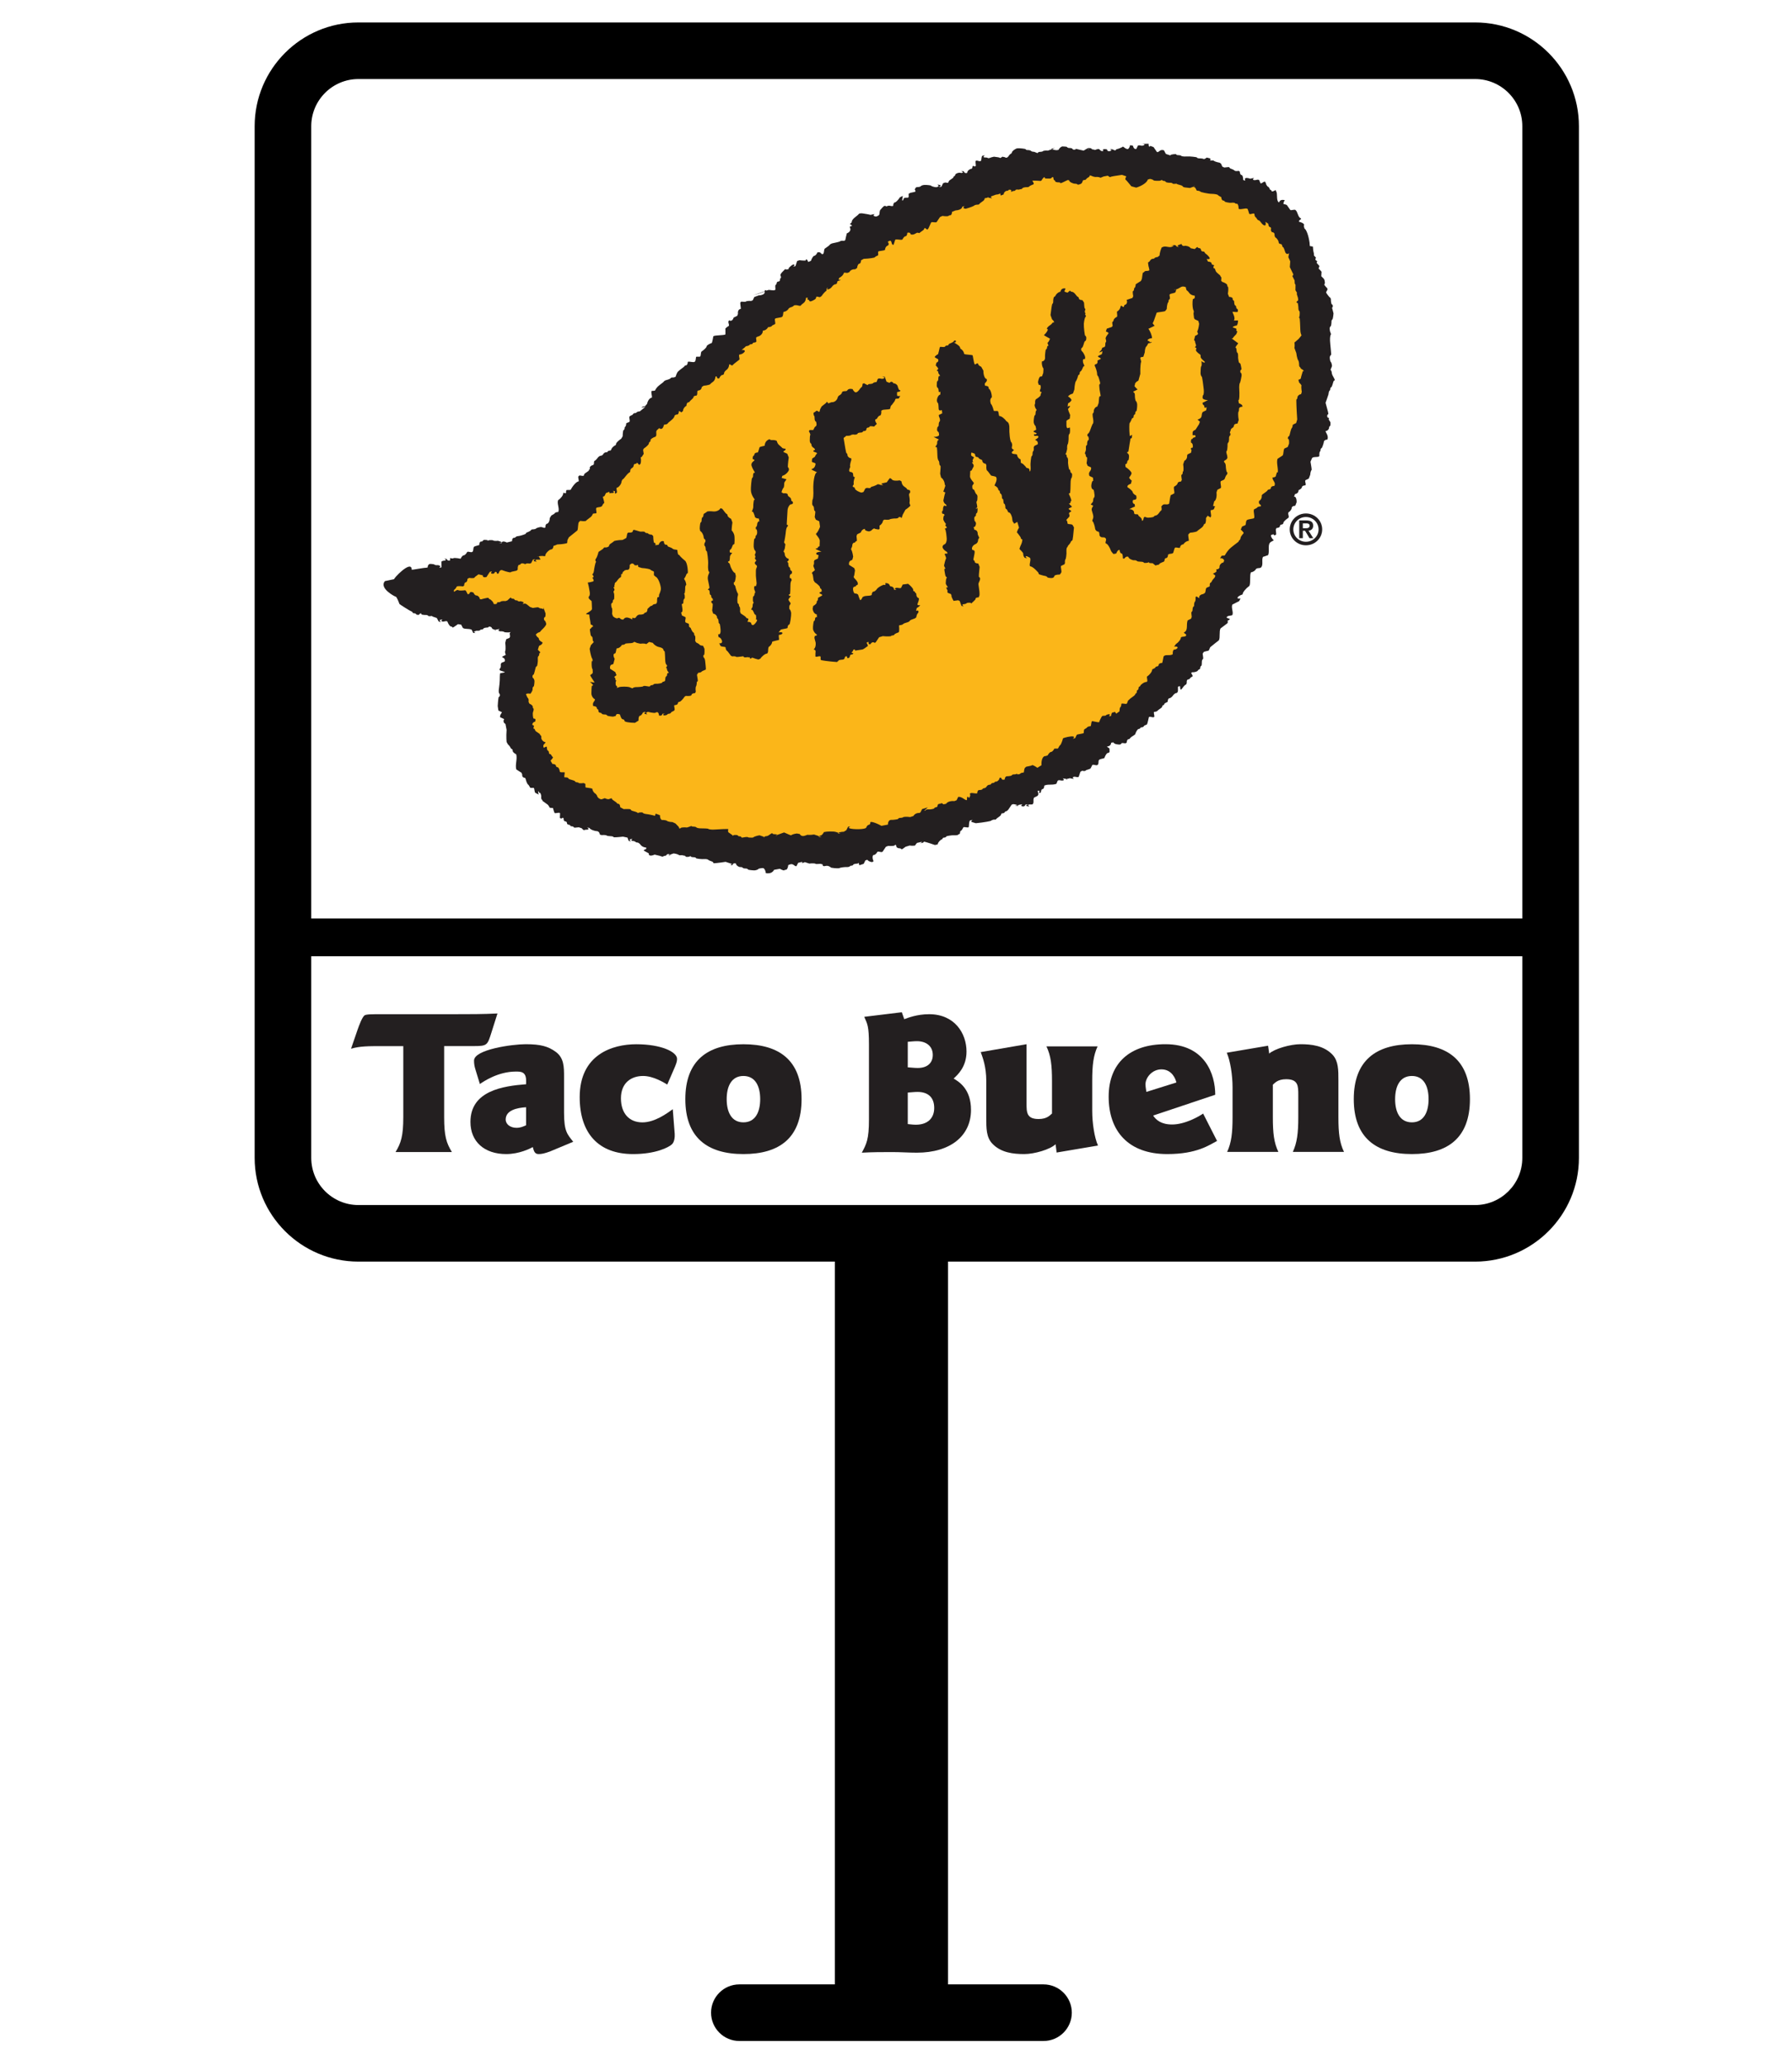 <?xml version="1.0" encoding="utf-8"?>
<!-- Generator: Adobe Illustrator 16.0.0, SVG Export Plug-In . SVG Version: 6.00 Build 0)  -->
<!DOCTYPE svg PUBLIC "-//W3C//DTD SVG 1.1//EN" "http://www.w3.org/Graphics/SVG/1.1/DTD/svg11.dtd">
<svg version="1.1" id="Layer_1" xmlns="http://www.w3.org/2000/svg" xmlns:xlink="http://www.w3.org/1999/xlink" x="0px" y="0px"
	 width="47.5px" height="54.75px" viewBox="0 0 47.5 54.75" enable-background="new 0 0 47.5 54.75" xml:space="preserve">
<path d="M39.102,33.438H9.5c-1.517,0-2.75-1.233-2.75-2.75V3.345c0-1.516,1.233-2.75,2.75-2.75h29.602c1.517,0,2.75,1.234,2.75,2.75
	v27.344C41.852,32.205,40.618,33.438,39.102,33.438z M9.5,2.095c-0.689,0-1.25,0.561-1.25,1.25v27.344c0,0.689,0.561,1.25,1.25,1.25
	h29.602c0.689,0,1.25-0.561,1.25-1.25V3.345c0-0.689-0.561-1.25-1.25-1.25H9.5z"/>
<path fill="#231F20" d="M10.205,15.401c-0.003,0.003,0.249-0.053,0.249-0.053c-0.061,0.02,0.458-0.535,0.459-0.248
	c0,0.009,0.33-0.055,0.383-0.052l0.039-0.007c0-0.05,0.028-0.092,0.063-0.094c0.036-0.003,0.12,0.009,0.12,0.018
	c0,0.007,0.042,0.021,0.095,0.013l0.041,0.015c0.069,0.021-0.085,0.074,0.048,0.044C11.7,14.964,11.7,14.897,11.7,14.889
	c0-0.009,0.039-0.031,0.091-0.031c0.098-0.035-0.11-0.056,0.046-0.046c0,0,0.018,0.062,0.092,0.044
	c-0.002-0.049,0.005-0.079,0.017-0.065c0.008,0.013,0.074,0.012,0.074,0.004c0-0.009,0.082-0.009,0.183,0.013l0.009-0.002
	c0.02-0.049,0.057-0.088,0.082-0.088s0.066-0.041,0.091-0.09c0.046-0.019,0.096,0.027,0.137-0.002
	c0.035-0.026,0.014-0.105,0.044-0.135c0.016-0.015,0.128-0.04,0.137-0.045c0-0.05,0.02-0.092,0.044-0.092
	c0.027,0,0.046-0.006,0.046-0.015c0-0.007,0.022-0.03,0.051-0.03c0.026,0,0.085,0.005,0.085,0.014c0,0.009,0.008,0.017,0.016,0.002
	c0.011-0.014,0.123-0.011,0.123-0.003c0,0.008,0.061,0.021,0.133,0.011l0.052,0.017c0.154,0.049-0.172,0.044,0.044,0.044
	c0-0.049,0.06-0.056,0.136-0.015l0.139-0.034c-0.002-0.049,0.018-0.089,0.044-0.089c0.025,0,0.046-0.008,0.046-0.015
	c0-0.009,0.035-0.032,0.082-0.033c0.044-0.003,0.191-0.052,0.191-0.06s0.014-0.033,0.035-0.037c0.021-0.005,0.1-0.046,0.1-0.053
	c0-0.01,0.023-0.029,0.049-0.027c0.029,0.001,0.087-0.012,0.087-0.021c0-0.007,0.06-0.036,0.135-0.043l0.048,0.012
	c0.051,0.025,0.08,0.007,0.067-0.04l0.023-0.052c0.052,0,0.093-0.07,0.093-0.155l0.042-0.069c0.052-0.026,0.091-0.053,0.091-0.061
	c0-0.009,0.042-0.032,0.092-0.032c0.042-0.093-0.039-0.218-0.004-0.313c0.075-0.049,0.137-0.131,0.135-0.18l0.016-0.021
	c0.042,0.035,0.069,0.019,0.059-0.038l0.016-0.031l0.092-0.002l0.016-0.005c0.064-0.121,0.16-0.221,0.211-0.221
	c0.012-0.033-0.027-0.113-0.004-0.136l0.026-0.022c0.061,0.012,0.112,0.016,0.112,0.007c0-0.009,0.014-0.042,0.03-0.058
	c0.018-0.016,0.106-0.07,0.106-0.078c0-0.009,0.005-0.03,0.014-0.03c0.009,0,0.021-0.017,0.011-0.036s0.023-0.066,0.085-0.08
	l0.023-0.02c0-0.05,0.007-0.09,0.016-0.09c0.009,0,0.049-0.031,0.075-0.069c0.024-0.037,0.065-0.068,0.09-0.068
	c0.026,0,0.057-0.02,0.069-0.045c0.013-0.024,0.044-0.045,0.068-0.046c0.026,0,0.046-0.006,0.046-0.014
	c0-0.008,0.021-0.03,0.046-0.03c0.024,0,0.044-0.008,0.044-0.016s0.02-0.051,0.045-0.075c0.026-0.025,0.053-0.046,0.062-0.046
	c0.009,0,0.03-0.021,0.028-0.045c0-0.024,0.062-0.084,0.137-0.136l0.037-0.062c0.003-0.089,0.014-0.163,0.021-0.163
	c0.011-0.001,0.03-0.021,0.03-0.045s0.007-0.045,0.016-0.045c0.009,0,0.028-0.04,0.028-0.091c0.005-0.01,0.087-0.032,0.088-0.045
	c0.016-0.037-0.021-0.108,0-0.136l0.011-0.012c0.044-0.019,0.08-0.04,0.08-0.047c0-0.009,0.021-0.031,0.046-0.031
	c0.025,0,0.046-0.008,0.046-0.016s0.041-0.03,0.09-0.031l0.149-0.122c-0.056,0.017-0.103,0.025-0.103,0.017
	c0-0.007,0.041-0.03,0.09-0.031l0.055-0.061c0.018-0.09,0.075-0.164,0.126-0.164c0.016-0.046-0.032-0.144-0.002-0.18
	c0.05,0,0.091-0.007,0.091-0.016c0-0.009,0.032-0.061,0.069-0.099c0.038-0.038,0.156-0.12,0.156-0.128s0.034-0.037,0.075-0.046
	c0.041-0.008,0.108-0.038,0.108-0.045c0-0.008,0.024-0.026,0.053-0.021c0.028,0.005,0.083-0.019,0.083-0.025
	c0-0.008,0.02-0.067,0.044-0.111S18.14,9.72,18.14,9.712c0-0.009,0.021-0.03,0.047-0.03c0.022,0,0.044-0.042,0.044-0.092
	c0.046-0.018,0.142,0.025,0.183-0.001c0.04-0.029,0.021-0.117,0.044-0.135l0.092,0c0.036-0.013,0.016-0.09,0.043-0.135
	c0.076-0.051,0.136-0.111,0.136-0.136c0-0.026,0.062-0.066,0.137-0.092c0.016-0.022,0.041-0.177,0.042-0.179
	c0.052-0.033,0.277-0.019,0.321-0.049c0-0.049-0.001-0.103,0-0.118c0-0.015-0.001-0.024-0.003-0.031c0-0.008,0.042-0.05,0.09-0.074
	l0.002-0.001c0.019-0.048-0.032-0.094-0.002-0.134l0.011-0.017c0.044,0.033,0.098,0.005,0.115-0.062l0.011-0.012l0.09-0.045
	l0.018-0.051c-0.011-0.071,0.021-0.129,0.073-0.129c0.01-0.031-0.027-0.163-0.004-0.179l0.016-0.015
	c0.067,0.006,0.123,0.006,0.123-0.002c0-0.008,0.062-0.023,0.14-0.017l0.042-0.015l0.044-0.09l0.117-0.042
	c0.087-0.002,0.156-0.036,0.154-0.073c0-0.036,0.007-0.067,0.016-0.067c0.01,0,0.03,0.006,0.03,0.015
	c0,0.008-0.158,0.071-0.351,0.123l0.397-0.139c0.042-0.015,0.144,0.025,0.183-0.002l0.013-0.009
	c-0.007-0.068-0.005-0.125,0.003-0.125c0.009,0,0.029-0.021,0.029-0.045c0-0.024,0.02-0.045,0.044-0.045
	c0.027,0,0.048-0.021,0.045-0.046c0-0.025,0.009-0.044,0.018-0.044s0.014-0.033-0.005-0.073c-0.02-0.042,0.124-0.16,0.124-0.167
	c0-0.009,0.002-0.016,0.004,0.001c0.003,0.018,0.087,0.005,0.087-0.003c0-0.007,0.005-0.031,0.01-0.034
	c0.005-0.001,0.077-0.086,0.126-0.086c0.077,0.023-0.097,0.083,0.046,0.043l0.044-0.135l0.062-0.021
	c0.09,0.011,0.167,0.012,0.167,0.004c0-0.008,0.007-0.03,0.014-0.03c0.009,0,0.04,0.032,0.05,0.073l0.072-0.03
	c0.025-0.074,0.066-0.134,0.091-0.135c0.025-0.001,0.062-0.041,0.082-0.089l0.009-0.002c0.094-0.024,0.085,0.073,0.139,0.044
	c0.032-0.021,0.021-0.101,0.042-0.135V6.593c0.075-0.049,0.136-0.097,0.136-0.104s0.038-0.035,0.084-0.043
	c0.046-0.008,0.19-0.041,0.19-0.05c0-0.008,0.047-0.022,0.104-0.012l0.034-0.018c0,0,0.036-0.17,0.042-0.182
	c0.074-0.025,0.114-0.089,0.085-0.144c-0.029-0.056,0.049-0.042,0.049-0.051c0-0.007-0.007-0.03-0.016-0.03
	c-0.005,0-0.03-0.004-0.03-0.013c0-0.009,0.007-0.031,0.016-0.032c0.009,0,0.03-0.02,0.028-0.044c0-0.025,0.037-0.074,0.083-0.109
	c0.046-0.036,0.1-0.079,0.1-0.088c0-0.008,0.041-0.025,0.094-0.018c0.053,0.005,0.226,0.037,0.226,0.044
	c0,0.009-0.037,0.021-0.082,0.012l0.128-0.027c0.131-0.03-0.027,0.019,0.046,0.044l0.041,0.012c0.053-0.008,0.096-0.039,0.096-0.068
	c0-0.03,0.009-0.092,0.021-0.106c0.013-0.014,0.089-0.109,0.114-0.109c0.025-0.001,0.046,0.007,0.046,0.016
	c0,0.006-0.024,0.022-0.053,0.016l0.098-0.033c0.052-0.018,0.087,0.023,0.139-0.001c-0.002-0.049,0.02-0.09,0.044-0.09
	c0.024,0,0.087-0.062,0.135-0.136l0.075-0.037c-0.014,0.068-0.02,0.125-0.011,0.125c0.009,0,0.031-0.021,0.031-0.045
	c0-0.025,0.049-0.04,0.109-0.031l0.027-0.016l-0.001-0.089l0.044-0.025c0.075-0.013,0.139-0.029,0.139-0.037
	c0-0.007-0.009-0.037-0.018-0.044c-0.009-0.008,0.016-0.038,0.016-0.044c0-0.009,0.023-0.029,0.05-0.027
	c0.026,0.001,0.087-0.011,0.087-0.02c0-0.008,0.042-0.033,0.094-0.037c0.052-0.005,0.181,0.01,0.181,0.019
	c0,0.008,0.062,0.035,0.139,0.042l0.044-0.015c0.071-0.025-0.089-0.071,0.047-0.046c0.099,0.021-0.123,0.09,0.046,0.045l0.044-0.09
	l0.054-0.02c0.046,0.009,0.083,0.011,0.083,0.004c0-0.009,0.015-0.043,0.03-0.058c0.018-0.015,0.106-0.07,0.106-0.079
	c0-0.007,0.008-0.03,0.015-0.03c0.009,0,0.033-0.02,0.035-0.044c0.004-0.025,0.094-0.07,0.159-0.045l0.019-0.003
	c0.101-0.024-0.117-0.054,0.044-0.045c0,0,0.02,0.073,0.094,0.045c-0.001-0.051,0.056-0.101,0.126-0.113l0.01-0.023
	c0-0.049,0.024-0.063,0.057-0.032l0.033-0.014c0.011-0.005-0.016-0.127,0-0.135c0.046-0.029,0.089,0.03,0.137-0.001
	c0.021-0.016,0.008-0.127,0.043-0.135c0.139-0.042-0.026,0.02,0.048,0.045c0.05-0.002,0.091,0.005,0.091,0.014
	c0,0.007,0.042,0.008,0.092-0.017l0.072-0.018c0.086,0.008,0.156,0.022,0.156,0.031c0,0.009,0.03,0.002,0.066-0.031l0.07,0.014
	c0.025,0.025,0.067,0.014,0.091-0.022c0.024-0.039,0.054-0.068,0.062-0.068s0.031-0.021,0.033-0.045
	c0.004-0.023,0.087-0.096,0.146-0.101c0.059-0.007,0.215,0.014,0.215,0.022c0,0.008,0.022,0.026,0.048,0.024
	c0.026-0.003,0.091,0.011,0.091,0.019c0,0.009,0.041,0.029,0.09,0.028l0.004,0.002c0.05,0.022,0.089,0.036,0.089,0.029
	c0-0.01,0.024-0.031,0.055-0.03s0.082-0.01,0.082-0.018s0.061-0.023,0.133-0.015l0.05-0.018l0.135-0.048
	c-0.048,0.001-0.089,0.009-0.089,0.018s0.061,0.033,0.133,0.037l0.05-0.008c0.025-0.051,0.074-0.091,0.11-0.092
	c0.035,0,0.117,0.007,0.117,0.015c0,0.008,0.026,0.027,0.057,0.027c0.03-0.003,0.08,0.008,0.082,0.016
	c0,0.009,0.021,0.029,0.046,0.029c0.024,0,0.046-0.007,0.046-0.015c0-0.009,0.002-0.02,0.006-0.008l0.087,0.021l0.116,0.026
	c0.061-0.04,0.112-0.066,0.112-0.058c0,0.009,0.005,0.03,0.016,0.03c0.007,0,0.004-0.014-0.024-0.029
	c-0.028-0.016,0.098-0.011,0.098-0.001c0.001,0.008,0.022,0.028,0.048,0.028c0.024,0,0.046,0.007,0.046,0.015
	c0,0.009-0.032,0.027-0.071,0.025l0.116-0.042c0.12-0.042,0.062,0.062,0.184,0.043c0-0.002-0.07-0.07,0.093-0.045
	c0,0,0.005,0.073,0.091,0.043c0.097-0.035-0.11-0.055,0.046-0.045c0.05,0.024,0.09,0.036,0.09,0.03c0-0.009,0.02-0.033,0.045-0.035
	c0.024-0.002,0.139-0.05,0.139-0.058c0-0.008,0.021-0.01,0.046,0.014s0.065,0.044,0.092,0.044c0.025-0.001,0.054-0.047,0.064-0.102
	l0.072,0.01c0.009,0.001,0.015,0.104,0.093,0.089l0.044-0.09c0.054-0.021,0.082,0.017,0.137-0.001
	c0.137-0.05-0.154-0.047,0.046-0.046l0.1-0.001c-0.003,0.074,0.017,0.099,0.044,0.056l0.086,0.032l0.092,0.133
	c0.057,0.012,0.075-0.086,0.185-0.046l0.046,0.089l0.021,0.012c0.064,0.017,0.117,0.038,0.117,0.047
	c0,0.008-0.005,0.008-0.013-0.017c-0.009-0.025,0.149-0.037,0.149-0.029c0,0.008,0.024,0.028,0.056,0.025
	c0.029-0.001,0.081,0.009,0.081,0.019c0,0.008,0.063,0.022,0.141,0.016c0.076-0.008,0.272,0.016,0.272,0.025
	c0,0.008,0.029,0.027,0.066,0.025c0.035-0.003,0.116,0.01,0.116,0.017c0,0.008,0.036-0.001,0.082-0.038L32.082,4.2
	c0,0.049,0.003,0.077,0.003,0.063c0-0.015,0.089-0.013,0.089-0.003c0,0.008,0.069,0.038,0.153,0.052l0.031,0.019
	c0.013,0.007,0.035,0.083,0.047,0.089l0.048,0.02c0.074-0.011,0.134-0.014,0.134-0.005s0.019,0.031,0.038,0.036
	c0.021,0.002,0.101,0.044,0.101,0.051c0,0.009,0.05,0.02,0.108,0.006l0.03,0.023c0,0.048,0.021,0.088,0.046,0.088
	s0.044,0.061,0.044,0.132l0.004,0.001c0.097,0.043,0.011-0.033,0.047-0.044l0.031-0.013c0.058,0.005,0.104,0.017,0.104,0.027
	c0,0.008-0.045,0.023-0.102,0.017l0.147-0.033c0.131-0.027-0.024,0.02,0.046,0.045c0.056,0.016,0.084-0.021,0.139-0.003
	c0.014,0.006,0.033,0.087,0.046,0.09l0.015,0.003c0.04-0.026,0.083-0.049,0.092-0.05c0.009,0,0.035,0.04,0.043,0.086l0.035,0.048
	c0.052,0,0.104,0.187,0.034,0.103c-0.071-0.084,0.089-0.001,0.072,0.013c-0.016,0.016,0.039,0.023,0.102-0.025l0.022,0.042
	c0.034,0.067,0,0.204,0.048,0.268c0.043,0.063,0.008-0.061,0.137-0.047l0.039,0.005c-0.046,0.072-0.046,0.122,0.002,0.109
	l0.052,0.02l0.094,0.134c0.034,0.013,0.112-0.024,0.137,0c0.064,0.052,0.057,0.182,0.14,0.221c0.043,0.021-0.072,0.044-0.044,0.09
	c0.102,0.024,0.156,0.072,0.123,0.107l0.018,0.072c0.05,0.024,0.11,0.191,0.135,0.373l0.007,0.091L34.8,6.535l0.011,0.112
	l0.015,0.067l0.005,0.061l0.05,0.051l-0.015,0.046l0.008,0.022l0.041,0.028l-0.015,0.046l0.074,0.082l-0.022,0.067l0.05,0.052
	l0.028,0.034l-0.007,0.118l0.065,0.065l0.02,0.035l0.012,0.076l-0.018,0.052l0.058,0.072c0.024,0,0.027,0.049,0.027,0.056
	c0,0.008-0.041,0.059-0.035,0.079c0.008,0.021,0.091,0.129,0.098,0.128c0.011,0,0.03,0.029,0.028,0.064
	c-0.002,0.035,0.013,0.115,0.021,0.115c0.008,0,0.03,0.021,0.03,0.045c0,0.023-0.008,0.045-0.015,0.045
	c-0.008,0-0.026-0.022-0.021-0.053l0.038,0.142l0.016,0.065c-0.007,0.088-0.021,0.159-0.03,0.159c-0.007,0-0.028,0.029-0.024,0.064
	c0.001,0.036-0.011,0.115-0.019,0.115c-0.007,0-0.029,0.029-0.029,0.065c0.002,0.034,0.01,0.086,0.022,0.104
	c0.009,0.019,0.019,0.055,0.009,0.055c-0.009,0.001-0.026,0.074-0.021,0.164c0.004,0.091,0.038,0.374,0.029,0.374
	c-0.01,0-0.034,0.029-0.036,0.064c-0.001,0.037,0.015,0.117,0.023,0.117c0.007,0,0.032,0.048,0.036,0.108l-0.006,0.025
	c-0.025,0.05-0.037,0.089-0.028,0.089s0.03,0.041,0.03,0.09l0.016,0.044c0.042,0.073,0.071,0.134,0.062,0.134
	c-0.008,0-0.034,0.019-0.038,0.041c-0.003,0.022-0.042,0.14-0.051,0.14c-0.007,0-0.03,0.021-0.03,0.045s-0.008,0.045-0.015,0.045
	c-0.009,0-0.031,0.046-0.033,0.102l-0.041,0.122l-0.052,0.146c0.004-0.056,0.007-0.094,0.007-0.084c0,0.008,0.02,0.088,0.041,0.161
	c0.023,0.074,0.048,0.182,0.039,0.182s-0.029,0.02-0.029,0.044s0.007,0.045,0.016,0.045s0.03,0.007,0.03,0.015
	s-0.002,0.034-0.004,0.038c-0.004,0.005,0.05,0.062,0.046,0.089c0,0.03,0,0.08-0.011,0.08c-0.007,0-0.028,0.024-0.028,0.055
	c0,0.03-0.041,0.08-0.09,0.08c-0.008,0.036,0.087,0.116,0.048,0.226c-0.052,0-0.093,0.028-0.095,0.061
	c-0.001,0.035-0.048,0.164-0.057,0.164c-0.007,0-0.03,0.02-0.03,0.044c0,0.024-0.005,0.045-0.014,0.045s-0.024,0.056-0.018,0.123
	l-0.013,0.012c-0.032,0.025-0.161-0.001-0.182,0.046l-0.04,0.093c0.022,0.122,0.037,0.221,0.028,0.221
	c-0.008,0-0.032,0.057-0.035,0.125l-0.038,0.1l-0.09,0.045c-0.021,0.049,0.028,0.091,0,0.135c-0.05,0.001-0.091,0.021-0.091,0.045
	c0,0.025-0.039,0.062-0.087,0.081l-0.004,0.01c0,0.05-0.04,0.091-0.09,0.091l-0.03,0.076c0.041-0.017,0.072,0.048,0.069,0.146
	l-0.036,0.092c-0.05,0.001-0.092,0.024-0.092,0.052c0.001,0.029-0.037,0.099-0.087,0.12l-0.002,0.009
	c-0.021,0.051,0.026,0.086,0.002,0.136c-0.074,0.05-0.137,0.111-0.135,0.135c0,0.025-0.021,0.044-0.048,0.046
	c-0.025,0-0.045,0.02-0.045,0.045c0.002,0.025-0.04,0.045-0.091,0.047l-0.018,0.042c0.011,0.075,0.013,0.137,0.006,0.137
	c-0.009,0-0.03,0.007-0.03,0.016c0,0.008-0.018,0.003-0.037-0.028l-0.056,0.014c-0.026,0.024,0.004,0.09,0.064,0.146l-0.062,0.033
	c-0.124,0.061-0.035,0.23-0.089,0.359c-0.001,0.003-0.136,0.046-0.136,0.046c-0.041,0.087,0.012,0.192-0.041,0.27
	c-0.036,0.045-0.087,0.012-0.139,0.047h-0.002c-0.023,0.049-0.085,0.089-0.135,0.091c-0.041,0.067-0.005,0.273-0.041,0.359
	c-0.101,0.075-0.183,0.175-0.181,0.226l-0.009,0.005c-0.071,0.022-0.126,0.062-0.126,0.086c0,0.023,0.035,0.031,0.08,0.015
	l-0.036,0.073l-0.181,0.092c-0.037,0.079,0.03,0.185,0.003,0.27c-0.012,0.033-0.095,0.013-0.136,0.046
	c-0.08,0.057,0.13,0.046,0.046,0.09c-0.087,0.042-0.005,0.014-0.044,0.089c-0.004,0.003-0.182,0.137-0.182,0.137
	c-0.043,0.078-0.004,0.233-0.043,0.314c-0.001,0-0.212,0.166-0.227,0.181c-0.011,0.007-0.032,0.083-0.044,0.091
	c-0.03,0.017-0.123,0.02-0.137,0.046l-0.023,0.038c0.014,0.079,0.018,0.141,0.009,0.141c-0.007,0-0.03,0.03-0.03,0.064
	c0.002,0.036-0.005,0.115-0.012,0.115c-0.01,0-0.03,0.021-0.03,0.046c0,0.024-0.008,0.044-0.015,0.044
	c-0.009,0-0.041,0.018-0.052,0.039c-0.01,0.021-0.081,0.048-0.152,0.043l-0.009,0.01l-0.016,0.012
	c0.033,0.042,0.051,0.082,0.037,0.088c-0.013,0.005-0.065,0.04-0.065,0.05c0,0.008-0.021,0.029-0.047,0.029
	c-0.024,0.001-0.044,0.03-0.04,0.063c0.003,0.034-0.011,0.072-0.019,0.072c-0.009,0.001-0.051,0.031-0.076,0.069
	c-0.024,0.036-0.051,0.068-0.06,0.068c-0.008,0-0.025-0.032-0.02-0.07c0.007-0.038-0.058-0.012-0.058-0.004v0.096
	c0,0.038-0.02,0.067-0.044,0.068c-0.024,0-0.065,0.03-0.091,0.069c-0.024,0.035-0.067,0.068-0.09,0.068
	c-0.027,0-0.047,0.04-0.047,0.09l-0.003,0.007c-0.048,0.021-0.087,0.045-0.087,0.054s-0.006,0.029-0.015,0.029
	s-0.032,0.008-0.032,0.016c0,0.008-0.012,0.042-0.029,0.056c-0.02,0.016-0.105,0.073-0.105,0.08c0,0.009-0.04,0.03-0.09,0.03
	c-0.021,0.018,0.022,0.12,0.002,0.135c-0.051,0.028-0.087-0.024-0.139,0.002c0,0-0.036,0.164-0.045,0.179l-0.012,0.021
	c-0.045,0.014-0.078,0.033-0.078,0.041c0,0.009-0.02,0.029-0.045,0.03c-0.024,0-0.046,0.007-0.046,0.015
	c0,0.01-0.02,0.03-0.046,0.03c-0.025,0.001-0.066,0.062-0.091,0.136l-0.005,0.011c-0.071,0.044-0.13,0.087-0.13,0.096
	c0,0.008-0.021,0.029-0.046,0.029c-0.023,0.002-0.045,0.041-0.045,0.09l-0.033,0.019c-0.057-0.01-0.104-0.011-0.104-0.002
	c0,0.008-0.02,0.032-0.044,0.033c-0.023,0.003-0.152-0.002-0.172-0.058l-0.059,0.011c0,0.05-0.041,0.094-0.093,0.096
	c-0.051,0.003,0.048,0.047,0.048,0.056c0,0.008,0.002,0.04,0.002,0.052v0.038c0,0.009-0.021,0.029-0.046,0.029
	c-0.025,0-0.065,0.061-0.091,0.135c-0.018,0.012-0.113,0.023-0.137,0.046c-0.035,0.035,0,0.104-0.042,0.135
	c-0.045,0.029-0.091-0.018-0.139,0.001l-0.046,0.09l-0.027,0.018c-0.06,0.016-0.107,0.035-0.107,0.043
	c0,0.009-0.041,0.018-0.091,0.003l-0.046,0.028l-0.045,0.134c-0.052,0.025-0.085-0.018-0.139,0.002
	c-0.07,0.024,0.087,0.07-0.046,0.044l-0.096-0.019c0.027-0.013,0.052-0.019,0.052-0.009c0,0.008-0.021,0.029-0.046,0.029
	c-0.025,0-0.046,0.009-0.046,0.016c0,0.009,0.008,0.016,0.02-0.002l-0.064-0.012c-0.133-0.026,0.023,0.019-0.046,0.045
	c-0.055,0.019-0.086-0.021-0.137,0.002c-0.017,0.005-0.036,0.085-0.045,0.09c-0.128,0.041-0.223-0.001-0.32,0.047
	c0.001,0.05-0.019,0.091-0.045,0.091c-0.024,0-0.044,0.042-0.044,0.09c-0.11,0.046-0.002-0.036-0.046-0.045
	c-0.099-0.019,0.029,0.068-0.045,0.136c-0.002,0.001-0.091,0.046-0.091,0.046c-0.037,0.065,0.013,0.138-0.044,0.18l-0.093,0.001
	c-0.068,0.024,0.087,0.07-0.044,0.044c-0.103-0.021,0.115-0.055-0.046-0.042c0,0-0.015,0.069-0.093,0.044
	c-0.071-0.023,0.086-0.073-0.044-0.043l-0.144,0.031c0.053,0.007,0.096,0.007,0.096-0.001c0-0.007-0.062-0.035-0.139-0.043
	l-0.042,0.015l-0.091,0.135l-0.036,0.033c-0.029,0.007-0.055,0.02-0.055,0.028c0,0.009-0.02,0.03-0.046,0.031
	c-0.025,0-0.047,0.007-0.045,0.015c0,0.009-0.014,0.042-0.033,0.057c-0.016,0.016-0.103,0.071-0.103,0.081
	c0,0.008-0.02,0.023-0.043,0.016c-0.024-0.006-0.094,0.021-0.094,0.03c0,0.008-0.184,0.045-0.404,0.066l-0.1-0.03
	c-0.075-0.028,0.094-0.085-0.047-0.045c-0.041,0.011-0.03,0.169-0.044,0.18c-0.026,0.021-0.102-0.013-0.137,0.001
	c-0.025,0.049-0.052,0.09-0.061,0.09c-0.007,0-0.03,0.02-0.028,0.044c0,0.024-0.007,0.045-0.016,0.045
	c-0.008,0-0.03,0.008-0.03,0.016c0,0.008-0.05,0.024-0.112,0.018c-0.06-0.005-0.207,0.022-0.207,0.031
	c0,0.008-0.021,0.029-0.047,0.03c-0.024,0-0.046,0.007-0.046,0.015c0,0.008-0.016,0.034-0.035,0.036c-0.02,0.004-0.1,0.08-0.1,0.13
	l-0.074,0.016c-0.159-0.056-0.293-0.095-0.293-0.087c0,0.008-0.02,0.03-0.044,0.031c-0.025,0-0.047,0.007-0.047,0.015
	c0,0.009,0.017-0.002,0.036-0.043l-0.128,0.029c-0.023,0.025-0.044,0.054-0.044,0.062c0,0.009-0.067,0.02-0.15,0.007l-0.079,0.024
	l-0.026,0.007c-0.061,0.047-0.108,0.078-0.11,0.069c0-0.007-0.025-0.027-0.057-0.027c-0.03,0.002-0.08-0.021-0.08-0.046
	c-0.002-0.025-0.009-0.045-0.016-0.045c-0.009,0-0.032,0.008-0.032,0.016c0,0.008-0.074,0.021-0.167,0.012l-0.061,0.021l-0.09,0.134
	c-0.05,0.027-0.085-0.019-0.137,0.002c-0.025,0.05-0.069,0.087-0.098,0.083c-0.028-0.002-0.048,0.079-0.003,0.165l-0.033,0.024
	c-0.05,0-0.11-0.028-0.134-0.062l-0.051,0.018l-0.044,0.09l-0.116,0.038c-0.012-0.045-0.021-0.074-0.021-0.066
	c0,0.009-0.021,0.028-0.048,0.024c-0.026-0.001-0.088,0.014-0.088,0.021c0,0.01-0.02,0.031-0.046,0.031
	c-0.025,0-0.045,0.007-0.045,0.015c0,0.009-0.041,0.026-0.09,0.023c-0.05-0.005-0.185,0.017-0.185,0.025
	c0,0.009-0.098,0.013-0.218-0.008c0,0-0.002,0.003-0.01-0.005c-0.077-0.064-0.137-0.043-0.137-0.043
	c-0.113,0.028-0.069-0.04-0.092-0.043l-0.053-0.012c-0.071,0.007-0.13,0.007-0.13-0.001c0-0.009-0.073-0.018-0.162-0.006
	l-0.069-0.022l-0.128-0.042c0.044,0,0.083,0.004,0.083,0.013c0,0.008-0.021,0.028-0.046,0.029c-0.026,0-0.046,0.009-0.046,0.017
	s0.009-0.002,0.02-0.041l-0.11,0.026l-0.046,0.09c-0.059,0.006-0.082-0.087-0.183-0.043l-0.034,0.014
	c-0.005,0.066-0.032,0.122-0.057,0.122c-0.025,0.001-0.046,0.007-0.046,0.016c0,0.008-0.054-0.002-0.119-0.041l-0.154,0.028
	c0,0-0.042,0.104-0.183,0.092l-0.034-0.004c-0.007-0.071-0.042-0.132-0.078-0.135c-0.035-0.001-0.119,0.014-0.119,0.023
	c0,0.007-0.042,0.032-0.095,0.038c-0.052,0.003-0.18-0.013-0.18-0.022c0-0.007-0.025-0.028-0.055-0.027
	c-0.03,0.002-0.082-0.008-0.082-0.016c0-0.008-0.031-0.027-0.066-0.022c-0.038,0.003-0.119-0.046-0.119-0.096
	c-0.088-0.022-0.09,0.045-0.09,0.045c-0.156,0.012,0.05-0.012-0.046-0.043l-0.137-0.045c-0.178,0.028-0.321,0.042-0.321,0.035
	c0-0.007-0.014-0.033-0.028-0.039c-0.016-0.003-0.11-0.042-0.11-0.048c0-0.009-0.05-0.027-0.108-0.021
	c-0.061,0.007-0.213-0.013-0.213-0.021c0-0.009-0.025-0.029-0.057-0.028c-0.03,0.002-0.082-0.008-0.082-0.016
	c0-0.009-0.016-0.019-0.035-0.004c-0.021,0.015-0.102,0.013-0.102,0.005s-0.021-0.029-0.046-0.029s-0.046-0.006-0.046-0.015
	c0-0.007,0.005-0.018,0.013-0.004c0.005,0.014-0.103,0.013-0.103,0.005c0-0.007-0.064-0.036-0.142-0.043l-0.043,0.016l-0.098,0.033
	c0.031,0.007,0.053,0.005,0.053-0.003s-0.021-0.029-0.046-0.029c-0.024,0-0.046,0.007-0.046,0.016c0,0.007-0.02,0.028-0.044,0.03
	c-0.027,0-0.046,0.007-0.046,0.016c0,0.008-0.042,0.009-0.092-0.015l-0.14-0.033c-0.099,0.045-0.169,0.03-0.152-0.031l-0.121-0.067
	c-0.063-0.037,0.091-0.029,0.045-0.09c-0.05,0-0.112-0.029-0.139-0.065c-0.025-0.037-0.066-0.068-0.09-0.067
	c-0.025,0-0.046-0.006-0.046-0.014s-0.043-0.029-0.093-0.029c-0.071-0.024,0.085-0.073-0.046-0.045
	c-0.074,0.017,0.091,0.075-0.044,0.045L16.632,22.2l-0.119-0.025c-0.135,0.016-0.247,0.021-0.247,0.014
	c-0.002-0.008-0.03-0.027-0.067-0.025c-0.036,0.001-0.117-0.01-0.117-0.018c0-0.007-0.061-0.021-0.134-0.012l-0.049-0.015
	c-0.002-0.049-0.038-0.09-0.082-0.09c-0.042,0.001-0.17-0.038-0.195-0.086c-0.146-0.027,0.038,0.013-0.044,0.045
	c-0.051,0-0.092,0.008-0.092,0.015c0,0.009-0.03-0.007-0.069-0.052l-0.023-0.007l-0.051-0.017c-0.073,0.01-0.131,0.012-0.131,0.005
	c0-0.009-0.021-0.03-0.046-0.03s-0.046-0.006-0.046-0.014c0-0.008-0.021-0.03-0.046-0.03c-0.025,0.001-0.046-0.02-0.046-0.044
	c0-0.024-0.021-0.045-0.046-0.044c-0.025,0-0.044-0.028-0.042-0.063c0.002-0.035-0.028-0.043-0.058-0.011l-0.038-0.013
	c-0.011-0.004,0.009-0.126-0.002-0.133c-0.027-0.024-0.104,0.012-0.137,0c-0.016-0.006-0.046-0.132-0.048-0.134
	c-0.05,0-0.09-0.006-0.09-0.014c-0.002-0.008-0.023-0.051-0.05-0.076c-0.028-0.024-0.137-0.094-0.137-0.101
	c0-0.009-0.007-0.03-0.016-0.03c-0.007,0-0.023-0.032-0.018-0.072c0.008-0.038-0.021-0.109-0.03-0.107
	c-0.005,0-0.03-0.007-0.03-0.015c0-0.008-0.007-0.031-0.014-0.031c-0.009,0-0.012,0.043,0.011,0.091l-0.089-0.045
	c-0.032-0.018-0.022-0.114-0.046-0.133h-0.092V20.88c-0.024-0.047-0.053-0.087-0.06-0.087c-0.009,0-0.046-0.067-0.064-0.15
	l-0.016-0.027c-0.05,0-0.082-0.038-0.073-0.084l-0.02-0.05l-0.138-0.089c-0.036-0.122,0.034-0.281-0.003-0.402
	c-0.052-0.024-0.092-0.063-0.092-0.089c0-0.024-0.009-0.045-0.016-0.045c-0.009,0-0.039-0.023-0.048-0.052
	c-0.008-0.027-0.076-0.087-0.076-0.095c-0.002-0.01-0.007-0.03-0.017-0.03c-0.007,0-0.019-0.151-0.005-0.336l-0.03-0.157
	c-0.052-0.025-0.066-0.081-0.033-0.126l-0.016-0.009c-0.011-0.006-0.092-0.042-0.092-0.042c-0.017-0.062,0.06-0.128,0.044-0.135
	c-0.009-0.006-0.09-0.043-0.09-0.043l-0.018-0.118c0.007-0.134,0.021-0.242,0.028-0.242c0.009,0,0.032-0.02,0.03-0.045
	c0-0.024-0.009-0.045-0.016-0.045c-0.007,0-0.021-0.047-0.013-0.104c0.011-0.059,0.025-0.224,0.025-0.24
	c0-0.018,0-0.054,0.002-0.103c0.003-0.048,0.003-0.09,0.01-0.09c0.009,0,0.067-0.012,0.114-0.023
	c0.046-0.015-0.131-0.041-0.131-0.067c0-0.024,0.007-0.043,0.016-0.043c0.009,0,0.023-0.047,0.015-0.104l0.014-0.032
	c0.003-0.016,0.087-0.035,0.092-0.046c0.032-0.118-0.125-0.097-0.048-0.135l0.075-0.038c-0.018-0.052-0.025-0.096-0.016-0.096
	c0.01,0,0.018-0.102,0.003-0.225l0.023-0.089c0.003-0.012,0.087-0.033,0.092-0.045l0.013-0.035
	c-0.009-0.056-0.013-0.092-0.011-0.082c0.001,0.01,0.032-0.05,0.018-0.033c-0.012,0.018-0.16,0.009-0.16,0.001
	c0-0.008-0.05-0.025-0.111-0.02l-0.025-0.008c-0.071-0.025,0.085-0.075-0.046-0.044l-0.075,0.014
	c0.018,0.017,0.028,0.023,0.028,0.016c0-0.009-0.02-0.029-0.044-0.029c-0.027,0.001-0.054-0.02-0.062-0.045
	c-0.007-0.026-0.076-0.035-0.076-0.028c0,0.009-0.021,0.028-0.05,0.024c-0.026-0.001-0.089,0.014-0.089,0.022
	s-0.018,0.029-0.044,0.029c-0.025,0-0.046,0.007-0.046,0.016c0,0.009-0.042,0.024-0.096,0.016l-0.041,0.015
	c-0.094,0.033,0.106,0.054-0.046,0.046l-0.044-0.089c-0.093-0.035-0.165-0.004-0.231-0.044l-0.046-0.088l-0.085-0.013
	c-0.078,0.058-0.142,0.099-0.142,0.089c0-0.007-0.021-0.029-0.046-0.029c-0.024,0-0.067-0.059-0.094-0.132
	c-0.048-0.027-0.085,0.018-0.137,0c-0.073-0.023,0.085-0.074-0.046-0.044c-0.067,0.014,0.083,0.089-0.046,0.045l-0.048-0.089
	l-0.005-0.005c-0.073-0.021-0.131-0.045-0.131-0.052c0-0.009-0.002-0.02-0.002-0.005c-0.001,0.014-0.088,0.014-0.088,0.005
	c0-0.008-0.03-0.029-0.067-0.027c-0.036,0.003-0.116-0.008-0.116-0.016c-0.002-0.008-0.009-0.029-0.016-0.029
	c-0.008,0-0.035,0.015-0.042,0.033c-0.007,0.018-0.08,0.006-0.08-0.003s-0.021-0.029-0.046-0.029c-0.027,0-0.046-0.005-0.046-0.014
	c-0.001-0.009-0.018-0.033-0.039-0.037c-0.02-0.003-0.315-0.189-0.315-0.197s-0.071-0.192-0.096-0.192S10.036,15.586,10.205,15.401"
	/>
<path fill="#FBB619" d="M34.38,7.76c-0.009,0.001-0.008,0.045,0.007,0.078c0.013,0.031,0.024,0.077,0.024,0.102
	c0,0.024-0.021,0.045-0.028,0.045c-0.011,0.001-0.018,0.023-0.018,0.03c0.002,0.009,0.024,0.014,0.032,0.014
	c0.007,0,0.021,0.111,0.02,0.151c0,0.04,0.021,0.071,0.03,0.071c0.007,0,0.007,0.125-0.006,0.144
	c-0.014,0.021-0.002,0.037,0.006,0.037c0.009,0,0.018,0.217,0.02,0.298c0,0.082,0.023,0.149,0.031,0.149
	c0.01,0-0.024,0.046-0.074,0.102l-0.091,0.08l-0.021,0.015c0.012,0.091,0,0.164-0.01,0.164c-0.007,0-0.016-0.039-0.016-0.088
	l0.048,0.133l0.027,0.072c0.012,0.108,0.044,0.196,0.051,0.196c0.01,0,0.026,0.079,0.023,0.114
	c-0.002,0.037,0.018,0.066,0.024,0.064c0.009,0,0.017,0.024,0.017,0.031s0.152,0.091,0.039,0.075c-0.032-0.004,0.048-0.089,0.018,0
	c-0.03,0.09-0.054,0.186-0.054,0.195c0,0.007-0.028,0.024-0.063,0.035l0.02,0.069l0.002,0.005c0.05,0.046,0.069,0.085,0.06,0.085
	c-0.008,0-0.005,0.074,0.008,0.162l-0.02,0.061c-0.052,0.001-0.097,0.052-0.095,0.082s-0.018,0.055-0.026,0.055s0,0.239,0.02,0.531
	l-0.028,0.096c0,0-0.091,0.043-0.091,0.047c0,0.049-0.021,0.089-0.029,0.09c-0.008,0-0.048,0.142-0.052,0.172
	c-0.004,0.029-0.028,0.053-0.037,0.053s-0.019,0.069,0,0.061c0.016-0.01,0.026,0.045,0.021,0.121l-0.034,0.087
	c-0.006,0.012-0.085,0.036-0.091,0.046c-0.029,0.045-0.016,0.134-0.044,0.181l-0.137,0.09c-0.035,0.104,0.023,0.247,0.006,0.359
	c-0.052,0-0.021,0.041-0.029,0.042c-0.011,0-0.018,0.022-0.018,0.047c0,0.024-0.04,0.046-0.09,0.046
	c-0.01,0.087,0.097,0.126,0.048,0.224c-0.05,0-0.091,0.022-0.091,0.047c0,0.023-0.02,0.045-0.046,0.045
	c-0.025,0-0.047,0.021-0.047,0.029c0,0.008-0.06,0.056-0.135,0.106l-0.016,0.024c0.009,0.06-0.023,0.126-0.072,0.147v0.009
	c-0.025,0.096,0.074,0.078,0.047,0.134c-0.051,0-0.094,0.022-0.094,0.03c0,0.008-0.039,0.031-0.087,0.051l-0.001,0.009
	c-0.021,0.053,0.031,0.179,0.001,0.226c-0.011,0.011-0.154,0.025-0.183,0.046c-0.041,0.028-0.021,0.096-0.044,0.135
	c-0.007,0.01-0.086,0.031-0.091,0.045l-0.032,0.075c0.043,0.033,0.078,0.082,0.078,0.09c0,0.008-0.078,0.084-0.081,0.123
	c-0.004,0.039-0.028,0.072-0.038,0.072c-0.007,0-0.014,0.021-0.014,0.03c0,0.008-0.198,0.144-0.257,0.211
	c-0.06,0.067-0.105,0.143-0.105,0.151c0,0.009-0.042,0.015-0.09,0.016l-0.043,0.068c0.048-0.013,0.098,0.013,0.111,0.059
	l-0.021,0.052c-0.052,0-0.106,0.069-0.102,0.109c0.006,0.04-0.03,0.072-0.082,0.072c-0.026,0.021,0.045,0.044-0.044,0.09
	l-0.05,0.024c0.054,0.036,0.074,0.064,0.065,0.064c-0.008,0-0.014,0.023-0.014,0.031s-0.067,0.069-0.076,0.098
	c-0.009,0.029-0.036,0.052-0.045,0.052s-0.016,0.042-0.014,0.09c-0.007,0.01-0.086,0.034-0.091,0.046
	c-0.024,0.035-0.013,0.115-0.044,0.136l-0.041,0.024c-0.078,0.012-0.123,0.062-0.096,0.111c-0.02-0.005-0.083-0.062-0.093-0.043
	l-0.012,0.022c0.007,0.062-0.008,0.113-0.017,0.113s-0.024,0.062-0.021,0.087c0.006,0.026-0.012,0.047-0.022,0.047
	c-0.007,0-0.02,0.051-0.019,0.08c0.002,0.031-0.018,0.056-0.025,0.056c-0.01,0-0.008,0.059,0.003,0.132l-0.017,0.047l-0.092,0.047
	c-0.041,0.12,0.018,0.259-0.087,0.313c-0.05,0.025,0.073,0.037,0.046,0.09c-0.021,0.038-0.104,0.017-0.136,0.046
	c0,0.05-0.061,0.13-0.136,0.181l-0.044,0.066c0.05-0.012,0.091-0.001,0.091,0.023c0,0.025-0.052,0.056-0.082,0.054
	c-0.03-0.005-0.052,0.051-0.046,0.122l-0.008,0.006c-0.077,0.042-0.176-0.006-0.229,0.046c-0.013,0.012-0.028,0.155-0.044,0.18
	c-0.048,0-0.091,0.021-0.091,0.045c0,0.026-0.02,0.046-0.045,0.047c-0.026,0-0.046,0.023-0.046,0.03
	c0,0.009-0.035,0.029-0.079,0.047L30.54,17.75c0,0.049-0.061,0.132-0.135,0.18c-0.015,0.031,0.022,0.105,0,0.135l-0.008,0.009
	c-0.07-0.004-0.166,0.08-0.168,0.096c-0.004,0.018-0.027,0.032-0.035,0.032s-0.015,0.021-0.015,0.046
	c0,0.023-0.021,0.044-0.03,0.044s-0.016,0.021-0.015,0.045c0,0.024-0.021,0.045-0.029,0.045c-0.01,0-0.017,0.022-0.017,0.029
	c0,0.009-0.055,0.054-0.124,0.101l-0.057,0.052c-0.018,0.013-0.023,0.081-0.046,0.089c-0.034,0.013-0.112-0.021-0.137,0.002
	c0.001,0.049-0.02,0.09-0.028,0.09c-0.01,0-0.02,0.048-0.021,0.107l-0.039,0.029l-0.05,0.035c-0.023-0.044-0.042-0.058-0.042-0.049
	c0,0.008-0.021,0.015-0.045,0.015c-0.025,0-0.046,0.04-0.046,0.09c-0.112,0.043,0.003-0.03-0.047-0.043
	c-0.049,0-0.09,0.022-0.09,0.03s-0.041,0.015-0.091,0.015l-0.018,0.014c-0.041,0.067-0.073,0.145-0.073,0.153
	c0,0.007-0.081-0.005-0.183-0.028c-0.033,0.017-0.021,0.113-0.044,0.135c-0.052,0-0.091,0.023-0.091,0.031
	c0,0.009-0.062,0.045-0.072,0.05c-0.011,0.006-0.018,0.051-0.018,0.1c-0.03,0.02-0.156,0.028-0.184,0.046
	c-0.003,0.002-0.044,0.09-0.044,0.09c-0.146,0.04,0.032-0.018-0.048-0.044c-0.056-0.019-0.25,0.032-0.273,0.047
	c-0.024,0.1-0.065,0.18-0.074,0.181c-0.008,0-0.036,0.04-0.059,0.089v0.002l-0.093,0.001l-0.003,0
	c-0.023,0.049-0.062,0.088-0.087,0.088c-0.025,0-0.066,0.042-0.091,0.092l-0.052,0.018c-0.072-0.011-0.122,0.1-0.111,0.242
	l-0.018,0.011l-0.091,0.058c-0.076-0.055-0.137-0.079-0.137-0.071c0,0.009-0.072,0.028-0.158,0.042l-0.024,0.02
	c-0.039,0.025-0.03,0.122-0.045,0.135c-0.051,0-0.092,0.022-0.092,0.031c0,0.008-0.074,0.028-0.082,0.008
	c-0.005-0.02-0.009-0.017-0.009-0.007c0,0.008-0.051,0.019-0.081,0.017c-0.03-0.001-0.055,0.021-0.055,0.029s-0.084,0.021-0.12,0.02
	c-0.035-0.002-0.063,0.036-0.063,0.086c-0.12,0.035-0.057-0.077-0.137-0.043c0,0.049-0.062,0.102-0.088,0.099
	c-0.025-0.004-0.049,0.015-0.049,0.022c0,0.008-0.02,0.015-0.046,0.015c-0.024,0-0.046,0.023-0.045,0.031
	c0,0.008-0.021,0.014-0.045,0.016c-0.025,0-0.056,0.021-0.068,0.044c-0.014,0.025-0.044,0.046-0.066,0.046
	c-0.027,0-0.049,0.022-0.049,0.029c0.002,0.009-0.06,0.023-0.087,0.021c-0.026-0.003-0.05,0.036-0.048,0.085
	c-0.048,0.019-0.14-0.026-0.183,0.002l-0.016,0.01c0.033,0.043-0.009,0.1-0.017,0.109c-0.007,0.01-0.012-0.005-0.012-0.014
	c0-0.009-0.023-0.014-0.032-0.014c-0.007,0-0.015,0.04-0.015,0.089c-0.055,0.007-0.125-0.096-0.229-0.087l-0.044,0.09l-0.061,0.023
	c-0.093-0.012-0.19,0.021-0.215,0.07l-0.072,0.015c-0.036-0.033-0.064-0.036-0.064-0.028c0,0.009-0.02,0.015-0.046,0.015
	c-0.025,0.001-0.045,0.021-0.045,0.045c0,0.025-0.02,0.046-0.046,0.046c-0.024,0-0.046,0.021-0.044,0.03
	c0,0.008-0.098,0.033-0.144,0.026c-0.047-0.004-0.085,0.012-0.085,0.021s-0.021,0.016-0.031,0.016c-0.008,0,0.032-0.041,0.091-0.09
	l-0.152,0.045l-0.045,0.09l-0.033,0.014c-0.057-0.007-0.125,0.028-0.149,0.076v0.002l-0.089,0.029
	c-0.103-0.015-0.186-0.003-0.186,0.004c0.002,0.008-0.049,0.019-0.082,0.018c-0.03,0-0.053,0.021-0.053,0.029
	c0,0.007-0.131,0.028-0.181,0.024c-0.053-0.003-0.09,0.052-0.087,0.125l-0.005,0.001l-0.168,0.032
	c-0.16-0.089-0.298-0.125-0.294-0.09c0.001,0.035-0.014,0.063-0.041,0.063c-0.025,0-0.057,0.038-0.073,0.082l-0.018,0.009
	c-0.078,0.034-0.329,0.031-0.412,0.004c-0.091-0.03,0.106-0.071-0.046-0.044l-0.045,0.09l-0.067,0.042
	c-0.089,0.002-0.16,0.027-0.16,0.036c0,0.009,0.034,0.012,0.073,0.009l-0.121-0.037c-0.064-0.023-0.256-0.016-0.32,0.002
	c-0.025,0.05-0.064,0.091-0.09,0.091c-0.025,0-0.046,0.021-0.046,0.03c0.002,0.009,0.034,0.012,0.071,0.009l-0.115-0.039
	l-0.082-0.027c-0.106,0.017-0.195,0.01-0.195,0c0-0.007,0.036-0.013,0.078-0.013l-0.122,0.043c-0.108,0.038-0.139-0.043-0.139-0.043
	l-0.078-0.014c-0.082,0.008-0.149,0.039-0.149,0.047s-0.085-0.026-0.189-0.075l-0.132,0.048l-0.094,0.032
	c0.027,0.008,0.048-0.008,0.048-0.016c0-0.01-0.051-0.019-0.082-0.017c-0.03,0.001-0.055-0.018-0.055-0.027
	c0-0.008-0.048,0.022-0.108,0.065l-0.028,0.011c-0.049,0.001-0.092,0.023-0.09,0.031c0,0.008,0.012,0.005,0.028-0.004l-0.074-0.025
	l-0.064-0.022c-0.092,0.014-0.165,0.047-0.165,0.055c0,0.009-0.11,0.012-0.105-0.003c0.007-0.014,0.013-0.004,0.013,0.005
	c0,0.007-0.036,0.004-0.055-0.009c-0.02-0.01-0.117,0.006-0.137,0.012c-0.02,0.007-0.037-0.008-0.037-0.016
	c0-0.009-0.021-0.017-0.046-0.017c-0.024,0.002-0.046-0.018-0.046-0.027c0-0.008-0.103-0.016-0.114,0
	c-0.012,0.017-0.023,0.01-0.023,0.001c0-0.008-0.089-0.062-0.106-0.078c-0.018-0.013-0.016-0.063-0.005-0.082
	c0.011-0.019-0.279,0.003-0.369,0.007c-0.088,0.007-0.163-0.01-0.163-0.019s-0.146-0.014-0.206-0.013
	c-0.063,0-0.114-0.02-0.114-0.029c0-0.008-0.051-0.018-0.083-0.017c-0.03,0.002-0.053-0.019-0.055-0.027
	c0-0.008,0.031-0.012,0.065-0.011l-0.109,0.041l-0.062,0.02c-0.092-0.01-0.167,0.004-0.167,0.012c0,0.009-0.021,0.016-0.03,0.016
	s-0.016-0.022-0.016-0.03c0-0.008-0.041-0.054-0.091-0.102l-0.001-0.002l-0.08-0.037c-0.082-0.001-0.149-0.026-0.149-0.035
	c0-0.008-0.085-0.025-0.119-0.02c-0.038,0.003-0.065-0.054-0.065-0.128h-0.002l-0.11-0.041c-0.014,0.047-0.026,0.066-0.026,0.058
	c0-0.008-0.19-0.046-0.236-0.049c-0.046-0.004-0.085-0.028-0.085-0.037c0-0.008-0.1-0.007-0.112,0.007
	C16.91,21.558,16.9,21.548,16.9,21.54s-0.114-0.046-0.141-0.05c-0.023-0.004-0.044-0.029-0.044-0.038
	c0-0.008-0.083-0.012-0.183-0.007l-0.092-0.05c-0.001-0.05-0.021-0.089-0.046-0.089c-0.026,0-0.048-0.021-0.048-0.029
	s-0.089-0.063-0.105-0.077c-0.018-0.015-0.034-0.047-0.034-0.056c0-0.008,0.009-0.006,0.016,0.007l-0.061,0.022l-0.036,0.011
	c-0.057-0.006-0.103-0.031-0.103-0.039c0-0.01,0.035-0.016,0.08-0.015l-0.124,0.044l-0.037,0.012
	c-0.055-0.007-0.108-0.05-0.117-0.099l-0.032-0.045c-0.048-0.024-0.09-0.083-0.09-0.134c-0.037-0.026-0.152-0.024-0.185-0.042
	l-0.001-0.089l-0.045-0.023c-0.078,0.013-0.138,0.003-0.138-0.005s-0.021-0.015-0.046-0.015c-0.025,0.001-0.046-0.02-0.046-0.028
	c0-0.009-0.104-0.043-0.133-0.049c-0.027-0.005-0.051-0.031-0.051-0.038c0-0.009-0.041-0.017-0.093-0.016
	c-0.023-0.02,0.014-0.105,0-0.134h-0.092l-0.032-0.01c-0.009-0.068-0.036-0.124-0.062-0.124c-0.022,0-0.044-0.019-0.044-0.044
	c0-0.023-0.043-0.044-0.092-0.044l-0.05-0.087c0.051-0.05,0.073-0.092,0.064-0.092C14.648,20.07,14.609,20.01,14.604,20
	c-0.005-0.011-0.03-0.019-0.039-0.019s-0.016-0.019-0.016-0.044c0-0.025-0.023-0.044-0.032-0.044s-0.023-0.06-0.021-0.086
	c0.001-0.027-0.032-0.02-0.079,0.015l-0.009-0.019c-0.037-0.076,0.076-0.106,0.044-0.135c-0.051,0.001-0.11-0.075-0.104-0.112
	c0.007-0.037-0.009-0.065-0.018-0.065s-0.018-0.022-0.018-0.03c0-0.009-0.087-0.062-0.106-0.077
	c-0.018-0.015-0.032-0.047-0.032-0.056s-0.021-0.016-0.031-0.016c-0.008,0,0.004-0.059,0.013-0.069
	c0.011-0.011-0.055-0.018-0.046-0.049c0.009-0.033,0.038-0.061,0.062-0.062c0.024,0,0.024-0.068,0.016-0.077
	c-0.009-0.005-0.039-0.011-0.046-0.011c-0.009,0-0.032-0.127-0.011-0.178c0.021-0.049,0.016-0.091,0.005-0.091
	c-0.009,0-0.014-0.02-0.014-0.045c0-0.024-0.039-0.061-0.088-0.079l-0.004-0.009l-0.02-0.039c0.009-0.053-0.005-0.096-0.012-0.096
	c-0.011,0.001-0.05-0.087-0.055-0.104c-0.003-0.016,0.04-0.026,0.096-0.02c0,0,0.013,0.017,0.032-0.011
	c0.053-0.074,0.046-0.096,0.046-0.125c0-0.03,0.021-0.054,0.03-0.054s0.021-0.104,0.02-0.146c-0.005-0.042-0.03-0.078-0.039-0.078
	c-0.007,0-0.014-0.021-0.014-0.045c0-0.024,0.021-0.045,0.03-0.045c0.009,0,0.046-0.148,0.052-0.176
	c0.001-0.027,0.03-0.048,0.037-0.048c0.007,0,0.029-0.128,0.023-0.179c-0.007-0.048,0.01-0.091,0.02-0.091
	c0.008,0,0.016-0.021,0.016-0.046c0-0.023,0.02-0.043,0.03-0.044c0.007,0-0.021-0.034-0.065-0.074l0.032-0.104
	c0,0,0.101-0.036,0.09-0.092c-0.051-0.023-0.094-0.064-0.094-0.088s-0.021-0.044-0.03-0.044c-0.009,0-0.046-0.058-0.052-0.069
	c-0.005-0.011,0.061-0.064,0.085-0.065c0.021-0.002,0.041-0.024,0.041-0.031c0-0.009,0.16-0.142,0.149-0.194
	c-0.007-0.051-0.037-0.092-0.046-0.092c-0.007,0-0.014-0.019-0.014-0.045c0-0.025,0.021-0.045,0.03-0.045
	c0.009,0,0.014-0.041,0.014-0.09l-0.062-0.17c0.009,0.046,0.014,0.071-0.032,0.037c-0.05,0-0.092-0.02-0.092-0.029
	s-0.069-0.002-0.153,0.013l-0.074-0.026l-0.091-0.074c-0.121-0.044,0.004-0.027-0.048-0.015c-0.135,0.029,0.023-0.021-0.048-0.044
	l-0.057-0.019c-0.044,0.012-0.08,0-0.08-0.009c-0.002-0.008-0.021-0.015-0.046-0.014c-0.025,0-0.046-0.022-0.046-0.029
	c0-0.009-0.021-0.015-0.046-0.015s-0.046-0.021-0.046-0.03c0-0.008-0.041,0.026-0.09,0.075l-0.051,0.018
	c-0.073-0.007-0.131,0.007-0.131,0.016c0,0.008-0.041,0.016-0.091,0.016c-0.002,0,0.018,0.064-0.092,0.045
	c0-0.049-0.082-0.123-0.101-0.125c-0.021-0.004-0.037-0.029-0.037-0.037c0-0.008-0.089,0.008-0.195,0.039l-0.034-0.006
	c0-0.05-0.059-0.1-0.087-0.096c-0.026,0.005-0.064-0.03-0.08-0.074L12.533,15.7c-0.116-0.043-0.055,0.061-0.137,0.047l-0.046-0.089
	l-0.021-0.014c-0.064,0.009-0.164,0.014-0.181-0.002c-0.014-0.015-0.069,0.009-0.087,0.028c-0.018,0.021-0.032,0.016-0.032-0.009
	c0-0.024,0.023-0.044,0.03-0.046c0.009,0,0.045-0.06,0.05-0.07c0.007-0.01,0.078-0.014,0.159-0.003l0.034-0.018
	c-0.001-0.05,0.02-0.09,0.044-0.09c0.025-0.002,0.045-0.042,0.045-0.091l0.046-0.026c0.075,0.013,0.138,0.004,0.138-0.005
	c-0.002-0.009,0.048-0.049,0.108-0.09L12.8,15.25c0,0-0.022,0.071,0.094,0.044l0.089-0.136c0.121-0.043-0.01,0.026,0.048,0.044
	c0.077,0.024,0.09-0.045,0.09-0.045c0.087-0.008,0.013,0.072,0.092,0.044c0.011-0.006,0.02-0.1,0.091-0.092
	c0.126,0.049,0.229,0.068,0.229,0.059c0-0.008,0.071-0.027,0.156-0.042l0.027-0.021l0.007-0.008
	c-0.005-0.068,0.011-0.126,0.038-0.126c0.025,0,0.044-0.021,0.044-0.029c0-0.009,0.053-0.019,0.084-0.002
	c0.03,0.017,0.055,0.009,0.055,0s0.044-0.011,0.101-0.003l0.036-0.014l0.044-0.089c0.149-0.047-0.041,0.027,0.046,0.044
	c0.131,0.026-0.027-0.021,0.044-0.045h0.094l0.018-0.012c-0.036-0.043-0.044-0.078-0.036-0.078c0.176,0-0.073,0.01-0.065,0.01
	c0.17-0.032,0.168-0.011,0.218-0.011l0.009-0.008c-0.005-0.07,0.117-0.17,0.152-0.171c0.038-0.002,0.066-0.043,0.064-0.092
	l0.104-0.041c0.144-0.004,0.261-0.03,0.261-0.038c0-0.009,0.003-0.043,0.007-0.077l0.037-0.074l0.226-0.182
	c0.024-0.046,0.012-0.196,0.044-0.225l0.032-0.029c0.084,0.015,0.153,0.007,0.153-0.001c-0.001-0.01,0.105-0.082,0.131-0.106
	c0.027-0.026,0.048-0.068,0.048-0.077c0-0.008,0.04-0.015,0.092-0.016c0.021-0.023-0.014-0.101-0.001-0.135
	c0.01-0.033,0.094-0.019,0.136-0.045l0.021-0.015c0.012-0.041,0.046-0.075,0.055-0.077c0.007,0-0.016-0.098-0.021-0.111
	c-0.007-0.012-0.013-0.043-0.013-0.051c0-0.009,0.023-0.016,0.031-0.016c0.008,0,0.03-0.04,0.049-0.087l0.011-0.003l0.078-0.03
	c0.009,0.04,0.014,0.052,0.014,0.044c0-0.008,0.041-0.015,0.09-0.015c0.069-0.026-0.087-0.072,0.046-0.046
	c0.014,0.003-0.035,0.105,0.045,0.044c0.023-0.019-0.016-0.106,0-0.134c0.051-0.001,0.122-0.1,0.126-0.144
	c0.005-0.044,0.03-0.082,0.039-0.082c0.009,0,0.046-0.042,0.083-0.092c0.037-0.049,0.088-0.091,0.095-0.091
	c0.011,0,0.018-0.02,0.018-0.045c-0.002-0.024,0.02-0.054,0.042-0.068c0.026-0.011,0.048-0.042,0.048-0.066
	c0-0.026,0.018-0.045,0.044-0.046c0.025,0,0.044-0.021,0.044-0.03c0-0.007,0.027,0.018,0.059,0.059l0.034-0.03
	c0.025-0.075,0.009-0.157,0.005-0.164c-0.003-0.01,0.014-0.015,0.023-0.015s0.059-0.099,0.059-0.08
	c0.002,0.018-0.007-0.031-0.018-0.11l0.018-0.035c0.075-0.05,0.137-0.112,0.135-0.137c0-0.024,0.023-0.045,0.03-0.045
	c0.009,0,0.016-0.02,0.014-0.045c0-0.024,0.062-0.066,0.138-0.091c0.043-0.065-0.018-0.131,0.043-0.18l0.051-0.045
	c0.048,0.049,0.103,0.014,0.121-0.077l0.009-0.014c0.052-0.001,0.092-0.022,0.092-0.03s0.046-0.05,0.094-0.086
	c0.048-0.037,0.087-0.086,0.087-0.111c0-0.024,0.041-0.044,0.09-0.045l0.025-0.05c-0.014-0.047,0.016-0.047,0.068-0.003l0.044-0.039
	c-0.002-0.049,0.037-0.11,0.089-0.135h0.001c-0.001-0.049,0.02-0.089,0.045-0.091c0.024,0,0.044-0.021,0.044-0.029
	c0-0.009,0.106-0.089,0.099-0.111c-0.003-0.022,0.032-0.041,0.082-0.041c0.039-0.058-0.007-0.118,0.044-0.135
	c0.051,0,0.092-0.041,0.09-0.09l0.053-0.036c0.096-0.007,0.176-0.033,0.176-0.042s0.039-0.04,0.073-0.064
	c0.035-0.023,0.062-0.082,0.062-0.132c0.06-0.043,0.016,0.062,0.092,0.045l0.009-0.004c0.02-0.047,0.057-0.088,0.082-0.088
	c0.025,0,0.046-0.02,0.046-0.044c-0.002-0.025,0.03-0.065,0.065-0.091c0.04-0.025,0.069-0.085,0.069-0.136l0.016-0.014
	c0.041,0.032,0.074,0.038,0.074,0.03c0-0.009,0.082-0.077,0.183-0.152c0.01-0.036-0.025-0.107-0.002-0.134
	c0.05-0.001,0.11-0.033,0.137-0.071c0.025-0.036-0.01-0.059-0.078-0.048l0.076-0.063l0.041-0.039
	c0.053-0.004,0.096-0.028,0.096-0.037s0.02-0.015,0.044-0.016c0.024,0,0.044-0.021,0.044-0.03c0-0.008,0.023-0.016,0.046-0.016
	c0.026,0,0.047-0.021,0.047-0.029c0-0.009-0.005-0.054-0.01-0.101l0.009-0.005l0.025-0.018c0.085-0.015,0.15-0.086,0.146-0.156
	l0.009-0.007c0.051,0,0.108-0.041,0.128-0.088l0.008-0.002c0.052-0.001,0.093-0.023,0.093-0.031c0-0.008,0.039-0.032,0.087-0.051
	l0.003-0.009c0.01-0.031-0.025-0.116,0-0.135c0.016-0.018,0.149-0.025,0.181-0.046c0.041-0.03,0.021-0.117,0.046-0.136
	c0.048,0,0.11-0.042,0.133-0.09l0.034-0.022c0.057-0.013,0.103-0.046,0.103-0.054c0-0.01,0.078-0.013,0.115,0.001
	c0.038,0.014,0.069,0.005,0.069-0.002c0-0.009,0.036-0.042,0.071-0.065c0.036-0.024,0.064-0.083,0.062-0.133
	c0.083-0.036,0.023,0.037,0.048,0.045c0.051-0.001,0.03,0.045,0.069,0.045c0.037-0.001,0.124-0.05,0.137-0.066
	c0.012-0.014,0.021-0.047,0.021-0.056c0-0.008,0.044-0.003,0.096,0.011l0.042-0.028c0.05-0.075,0.112-0.135,0.121-0.135
	c0.009,0,0.014-0.021,0.014-0.044c0-0.025,0.021-0.046,0.03-0.046s-0.036,0.05,0,0.047C21.98,7.67,22.027,7.636,22.053,7.6
	c0.025-0.037,0.065-0.066,0.09-0.066c0.027-0.001,0.046-0.022,0.046-0.046c-0.002-0.025,0.02-0.045,0.043-0.046
	c0.026,0,0.048-0.021,0.048-0.029c0-0.009-0.048,0.024-0.048-0.007c0-0.029,0.023-0.053,0.032-0.053
	c0.007,0,0.036-0.021,0.061-0.046c0.024-0.024,0.044-0.066,0.044-0.075c0-0.008,0.039-0.007,0.089,0.002l0.048-0.018l0.009-0.005
	c0.021-0.048,0.087-0.08,0.15-0.073l0.023-0.014l0.03-0.021c0.007-0.063,0.034-0.114,0.059-0.114c0.027,0,0.046-0.041,0.046-0.09
	l0.071-0.038c0.161-0.006,0.294-0.032,0.294-0.041c0-0.008,0.037-0.032,0.085-0.052l0.005-0.008l-0.002-0.09
	c0.03-0.026,0.146-0.019,0.183-0.047c0-0.049,0.03-0.099,0.067-0.111c0.037-0.014,0.041-0.059,0.005-0.104l0.018-0.009
	c0.114-0.074,0.057,0.107,0.137,0.088l0.044-0.134c0.048-0.022,0.133,0.015,0.185-0.002l0.007-0.005
	c0.02-0.047,0.057-0.085,0.083-0.085c0.023,0,0.044-0.041,0.044-0.09c0.083-0.028,0.092,0.043,0.092,0.043
	c0.097,0.023,0.148-0.054,0.181-0.046l0.091,0.018C24.39,6.197,24.37,6.188,24.37,6.18c0-0.009,0.081-0.064,0.101-0.079
	c0.02-0.015,0.036-0.049,0.036-0.058c0-0.007,0.032,0.011,0.069,0.042l0.021-0.014c0.017-0.012,0.078-0.176,0.091-0.18
	c0.025-0.011,0.112,0.011,0.137-0.003l0.091-0.135l0.065-0.03c0.09,0.016,0.163,0.007,0.163-0.001s0.02-0.016,0.045-0.016
	c0.026,0,0.046-0.042,0.046-0.091l0.094-0.038c0.1-0.005,0.18-0.049,0.178-0.099c0.133-0.042-0.021,0.022,0.048,0.044l0.037,0.012
	c0.13-0.033,0.236-0.081,0.236-0.089c0-0.008,0.057-0.023,0.087-0.021c0.028,0.004,0.05-0.018,0.05-0.025
	c0-0.009,0.087-0.064,0.103-0.08c0.02-0.014,0.033-0.048,0.032-0.057c0-0.009,0.021-0.016,0.046-0.016
	c0.024,0,0.046-0.021,0.046-0.029v0.019l0.046,0.01c0.132,0.025-0.026-0.021,0.047-0.046l0.113-0.041
	c0.062-0.003,0.113-0.025,0.113-0.036c0-0.007,0.006,0.019,0.013,0.059l0.08-0.029c-0.002-0.049,0.05-0.095,0.079-0.094
	c0.031,0.001,0.056-0.019,0.056-0.026c0-0.009,0.072-0.01,0.065,0.02c-0.011,0.029,0.005,0.038,0.015,0.027
	c0.005-0.009,0.033-0.019,0.058-0.019c0.025,0,0.045-0.021,0.045-0.031c0-0.007,0.103-0.012,0.1,0.004
	c-0.004,0.014-0.007,0.005-0.007-0.004c0-0.009,0.019-0.016,0.044-0.016c0.024,0,0.046-0.022,0.046-0.029
	c0-0.01,0.08-0.028,0.115-0.024c0.037,0.003,0.067-0.016,0.067-0.024c0-0.008,0.093-0.048,0.108-0.053s0.002-0.046-0.03-0.093
	l0.011-0.004c0.052-0.001,0.146,0.004,0.209,0.009l0.021-0.012c0.025-0.049,0.067-0.089,0.075-0.089c0.009,0,0.016,0.021,0.016,0.03
	c0,0.008,0.08,0.007,0.115,0.008c0.037,0.003,0.067-0.016,0.067-0.025c0-0.008,0.021-0.015,0.03-0.015s0.015,0.02,0.016,0.044
	c0,0.025,0.023,0.046,0.03,0.044c0.009,0,0.016,0.022,0.016,0.03c0,0.009,0.064,0.027,0.091,0.022
	c0.025-0.005,0.047,0.014,0.048,0.021c0,0.009,0.084-0.028,0.188-0.081l0.039,0.003c0,0.05,0.115,0.095,0.156,0.093
	c0.041-0.002,0.074,0.018,0.074,0.025s0.084-0.013,0.102-0.036c0.018-0.021,0.033-0.062,0.033-0.069
	c0-0.009,0.021-0.018,0.046-0.018c0.025,0,0.047-0.021,0.047-0.029c-0.002-0.007,0.059-0.045,0.07-0.052
	c0.011-0.005,0.021-0.03,0.021-0.038c0-0.009,0.04,0.005,0.092,0.028l0.052,0.011c0.07-0.007,0.131,0.009,0.131,0.018
	c0,0.007,0.041-0.007,0.091-0.031l0.113-0.021c0.039,0.036,0.071,0.043,0.069,0.034c0-0.009,0.139-0.034,0.306-0.056l0.105,0.036
	l0.01,0.003c-0.03,0.048-0.03,0.087-0.021,0.087c0.007,0,0.076,0.08,0.154,0.177l0.129,0.035c0.154-0.045,0.292-0.141,0.306-0.213
	l0.02-0.006l0.037-0.012c0.056,0.006,0.1,0.033,0.1,0.041c0.002,0.008,0.165,0.018,0.188,0c0.023-0.017,0.043-0.011,0.043-0.002
	s0.02,0.015,0.044,0.015c0.027,0,0.047,0.022,0.049,0.029c0,0.009,0.079,0.023,0.116,0.019c0.036-0.003,0.065,0.017,0.065,0.024
	c0,0.008,0.104,0.008,0.099-0.005c-0.004-0.015-0.006-0.003-0.006,0.005c0,0.007,0.093,0.037,0.124,0.043
	c0.034,0.008,0.059,0.035,0.059,0.043c0.002,0.008,0.08,0.021,0.18,0.029l0.05-0.018l0.081-0.029
	c-0.02-0.009-0.035,0.005-0.035,0.016c0,0.006,0.023,0.013,0.031,0.013s0.031,0.038,0.053,0.084l0.008,0.005
	c0.052-0.001,0.093,0.021,0.093,0.029s0.201,0.055,0.291,0.055c0.094,0,0.167,0.022,0.169,0.03c0,0.008,0.039,0.032,0.088,0.057
	l0.002,0.002c0,0.048,0.023,0.088,0.048,0.088c0.025,0,0.044,0.022,0.046,0.03c0,0.008,0.121,0.037,0.175,0.029
	c0.055-0.009,0.099,0.006,0.099,0.014c0,0.007,0.023,0.015,0.048,0.013c0.025,0,0.045,0.061,0.043,0.134l0.004,0
	c0.059,0.031,0.166-0.027,0.229-0.002c0.011,0.003,0.048,0.134,0.048,0.134c0.045,0.028,0.087-0.024,0.137-0.002
	c0,0.05,0.023,0.091,0.031,0.091s0.036,0.039,0.045,0.057c0.009,0.017,0.039,0.031,0.048,0.031c0.008-0.001,0.035,0.03,0.062,0.066
	c0.024,0.038,0.067,0.067,0.092,0.067c0.023,0,0.032-0.044,0.015-0.098l0.076,0.052c0,0.049,0.021,0.088,0.046,0.088
	c0.025,0,0.036,0.038,0.021,0.082l0.026,0.052c0.052,0,0.082,0.035,0.071,0.081L33.8,6.289c0.049,0.023,0.092,0.098,0.092,0.126
	s0.021,0.052,0.044,0.05c0.026,0,0.048,0.02,0.05,0.045c0,0.024,0.02,0.044,0.029,0.044c0.008,0,0.042,0.087,0.049,0.119
	c0.007,0.033,0.036,0.059,0.06,0.059c0.024,0,0.046-0.021,0.046-0.03L34.15,6.816l0.05,0.111l-0.011,0.152l0.095,0.197l-0.027,0.042
	l0.058,0.114l0.005,0.084l0.02,0.032l-0.002,0.145L34.38,7.76z"/>
<path fill="#231F20" d="M31.101,6.496c0.076-0.011,0.093,0.044,0.093,0.044c0.153,0.008-0.054-0.012,0.046-0.046l0.078-0.029
	c0.007,0.041,0.042,0.063,0.077,0.052c0.038-0.011,0.139,0.014,0.166,0.062l0.107,0.022c0.039-0.037,0.073-0.062,0.073-0.053
	c0.002,0.009,0.021,0.029,0.048,0.029c0.025,0,0.044,0.021,0.046,0.044c0,0.024,0.021,0.045,0.046,0.044
	c0.025,0,0.045,0.007,0.045,0.015c0,0.008,0.022,0.042,0.049,0.056C32,6.752,32.065,6.819,32.065,6.844
	c0.002,0.024-0.035,0.033-0.081,0.019l0.037,0.072c0.05-0.001,0.091,0.019,0.093,0.043c0,0.026,0.021,0.044,0.046,0.044
	c0.024,0,0.029,0.015,0.012,0.032c-0.018,0.017-0.005,0.057,0.004,0.057s0.03,0.007,0.03,0.016s0.013,0.05,0.03,0.076
	c0.016,0.026,0.109,0.094,0.109,0.102c0,0.008,0.008,0.029,0.017,0.029c0.007,0,0.02,0.045,0.005,0.101l0.025,0.033
	c0.076,0.024,0.138,0.064,0.138,0.088s0.009,0.044,0.017,0.044c0.011,0,0.018,0.083,0,0.186L32.58,7.87
	c0.05-0.001,0.093,0.018,0.093,0.042c0,0.026,0.007,0.046,0.016,0.046s0.028,0.022,0.025,0.047
	c-0.002,0.027,0.014,0.087,0.021,0.087c0.009,0,0.032,0.02,0.032,0.043c0,0.025,0.007,0.045,0.016,0.044
	c0.009,0,0.03,0.02,0.03,0.046c0,0.024-0.005,0.045-0.014,0.045h-0.047c-0.009,0-0.051-0.003-0.077-0.007
	c-0.027-0.002,0.09,0.158,0.029,0.232l0.112-0.002c0,0.075-0.02,0.135-0.045,0.137c-0.024,0-0.067,0.016-0.092,0.036
	s0.092,0.028,0.094,0.055c0,0.026-0.012,0.072,0.027,0.052l-0.027,0.079c-0.05,0.051-0.091,0.098-0.091,0.106
	c0,0.009-0.019,0.019-0.046,0.004l0.095,0.07L32.822,9.1c-0.051,0.062-0.082,0.112-0.073,0.112s0.028,0.024,0.026,0.054
	c0,0.029,0.011,0.08,0.02,0.08c0.009-0.002,0.027,0.04,0.023,0.09c-0.006,0.051,0.018,0.178,0.026,0.178
	c0.007,0,0.033,0.017,0.039,0.038c0.006,0.02,0.032,0.141,0.023,0.141c-0.008,0-0.03,0.021-0.03,0.045
	c0.001,0.024,0.007,0.045,0.016,0.045c0.009,0,0.024,0.036,0.018,0.081c-0.005,0.045-0.037,0.188-0.046,0.188
	c-0.008,0-0.023,0.08-0.015,0.176c0.007,0.097,0.007,0.301-0.026,0.282l0.017,0.081c0,0,0.103,0.025,0.094,0.088
	c-0.052,0-0.093,0.025-0.091,0.053c0,0.03-0.007,0.082-0.016,0.082c-0.007,0-0.015,0.098,0.007,0.218l-0.033,0.096
	c-0.052,0-0.093,0.021-0.091,0.046c0,0.025-0.02,0.056-0.045,0.069c-0.026,0.012-0.046,0.042-0.046,0.067
	c0,0.025-0.002,0.031-0.003,0.015c-0.004-0.017-0.026,0.067-0.011,0.057c0.016-0.01,0.011,0.062,0,0.062
	c-0.008,0-0.028,0.03-0.027,0.064c0.004,0.036-0.007,0.117-0.016,0.117s-0.028,0.032-0.024,0.072
	c0.003,0.039-0.011,0.152-0.018,0.152c-0.011,0-0.021,0.031-0.008,0.067c0.013,0.037,0.023,0.087,0.023,0.112
	s-0.03,0.059-0.069,0.076c-0.037,0.017-0.015,0.059-0.005,0.059s0.029,0.041,0.031,0.091c0,0.049,0.017,0.169,0.032,0.159
	c0.016-0.01,0.009,0.063,0,0.063s-0.041,0.047-0.057,0.105l-0.018,0.03l-0.091,0.044c-0.02,0.05,0.02,0.13,0.002,0.18l-0.091,0.046
	l-0.024,0.071c0.014,0.109-0.013,0.216-0.062,0.236v0.008l-0.028,0.111c0.041,0.012,0.067,0.023,0.059,0.023s-0.03,0.021-0.03,0.046
	c0.002,0.023-0.041,0.044-0.09,0.045c-0.019,0.046,0.026,0.136,0.001,0.18l-0.011,0.014c-0.044-0.033-0.081-0.051-0.081-0.043
	c0,0.01-0.006,0.029-0.015,0.029s-0.026,0.03-0.021,0.065c0.005,0.036-0.015,0.115-0.023,0.115c-0.007,0.001-0.03,0.006-0.03,0.017
	c0,0.007-0.021,0.05-0.048,0.075c-0.025,0.025-0.134,0.097-0.134,0.106c0,0.008-0.083,0.033-0.186,0.04l-0.041,0.037
	c-0.026,0.023,0.016,0.146,0.004,0.179c-0.052,0.002-0.114,0.042-0.139,0.091v0.001c-0.05,0-0.091,0.042-0.091,0.09
	c-0.037,0.017-0.108-0.022-0.137,0.002c-0.009,0.005-0.044,0.134-0.044,0.134c-0.043,0.038-0.085,0.01-0.137,0.047
	c0,0.048-0.02,0.089-0.046,0.09c-0.025,0-0.045,0.02-0.045,0.045s-0.012,0.049-0.026,0.053c-0.016,0.005-0.109,0.045-0.109,0.054
	c0,0.008-0.02,0.029-0.045,0.03c-0.025,0-0.046,0.007-0.046,0.016c0,0.008-0.037-0.01-0.084-0.057l-0.009-0.003
	c-0.05,0.001-0.092-0.006-0.092-0.013c0-0.008-0.011-0.02-0.026-0.006c-0.013,0.012-0.11,0.015-0.11,0.006
	c0-0.006-0.03-0.028-0.067-0.026c-0.035,0.001-0.115-0.008-0.115-0.016c-0.002-0.009-0.038-0.029-0.082-0.024
	c-0.044,0.003-0.149-0.044-0.15-0.092c-0.093-0.028-0.094,0.077-0.135,0.045l-0.011-0.007c0.003-0.069-0.011-0.127-0.037-0.127
	c-0.025,0-0.047-0.04-0.047-0.089c-0.053-0.022-0.091,0.091-0.091,0.091l-0.072,0.014c-0.035-0.032-0.072-0.082-0.078-0.109
	c-0.007-0.029-0.076-0.172-0.128-0.17c-0.024-0.05,0.032-0.092-0.002-0.136c-0.037-0.05-0.087-0.007-0.136-0.043
	c-0.05-0.035-0.013-0.083-0.05-0.134c-0.048,0.001-0.093-0.042-0.096-0.093c-0.004-0.052-0.048-0.175-0.058-0.175
	c-0.009,0-0.021-0.019-0.009-0.045c0.013-0.025,0.023-0.065,0.021-0.089c0-0.025-0.018-0.096-0.039-0.157s0.036-0.118,0.036-0.124
	c0-0.007-0.054-0.034-0.064-0.036s0.064-0.066,0.061-0.095c0-0.03,0.011-0.082,0.018-0.082c0.008,0,0.026-0.033,0.021-0.072
	c-0.006-0.041-0.014-0.152-0.039-0.152c-0.026,0.001-0.046-0.04-0.048-0.09c0-0.051,0.024-0.158,0.053-0.136l-0.009-0.088
	l-0.092-0.042c-0.05-0.122,0.061-0.119,0.042-0.227l-0.09-0.043l-0.028-0.068c0.014-0.085,0.018-0.157,0.009-0.157
	c-0.007,0-0.03-0.019-0.03-0.043c0-0.025-0.008-0.045-0.017-0.045c-0.007,0-0.012-0.03,0.008-0.067l0.007-0.021l0.006-0.029
	c-0.004-0.058,0-0.107,0.008-0.107c0.01,0,0.027-0.022,0.023-0.047s0.013-0.088,0.021-0.088s0.026-0.02,0.023-0.046
	c-0.004-0.025-0.011-0.08-0.03-0.068c-0.02,0.01-0.002-0.063,0.005-0.063c0.009,0,0.041-0.036,0.056-0.081
	c0.014-0.042,0.068-0.19,0.079-0.19c0.009,0,0.018-0.059,0.004-0.129c-0.015-0.072-0.016-0.14-0.007-0.14s0.028-0.03,0.026-0.064
	c-0.004-0.037,0.042-0.116,0.092-0.117l0.036-0.094c0.005-0.097,0.016-0.176,0.024-0.176c0.007,0,0.03-0.007,0.03-0.015
	s-0.011-0.067-0.02-0.113c-0.011-0.045-0.023-0.187-0.016-0.187c0.011,0,0.026-0.021,0.022-0.048
	c-0.005-0.029-0.048-0.175-0.057-0.175c-0.007,0-0.026-0.029-0.024-0.063c0.003-0.037-0.034-0.161-0.065-0.215l0.012-0.034
	c0.05,0,0.078-0.044,0.061-0.099l0.074-0.036c0.066-0.034-0.106-0.054-0.046-0.091c0.009-0.005,0.089-0.045,0.091-0.045l0.016-0.078
	c-0.033,0.019-0.072,0.033-0.085,0.033s0.067-0.064,0.067-0.089c0-0.024,0.02-0.046,0.046-0.046c0.025,0,0.046-0.024,0.045-0.054
	c-0.002-0.029,0.005-0.082,0.016-0.082c0.007,0,0.016-0.037-0.004-0.085c-0.018-0.047,0.077-0.145,0.077-0.153
	c0-0.009-0.034-0.037-0.073-0.045l0.025-0.075l0.136-0.046l0.02-0.034c-0.013-0.056-0.013-0.101-0.005-0.101
	c0.009,0,0.03-0.021,0.03-0.045c0-0.024,0.039-0.065,0.087-0.089l0.003-0.002C29.624,8.369,29.6,8.285,29.61,8.26V8.256
	c0.049-0.024,0.09-0.082,0.09-0.131l0.02-0.026c0.041,0.038,0.073,0.048,0.073,0.024c-0.002-0.025,0.018-0.047,0.041-0.051
	c0.022-0.001,0.063-0.074,0.026-0.115l0.021-0.015l0.136-0.045l0.021-0.047c-0.014-0.073-0.016-0.132-0.007-0.132
	c0.007,0,0.028-0.021,0.028-0.047c0-0.025,0.007-0.044,0.017-0.044c0.008,0,0.027-0.041,0.027-0.09
	c0.006-0.009,0.134-0.085,0.139-0.091l0.025-0.052C30.277,7.3,30.293,7.222,30.3,7.222c0.01,0,0.032-0.006,0.03-0.017
	c0-0.007,0.03-0.028,0.066-0.024c0.037,0,0.072-0.012,0.07-0.021c0-0.009-0.007-0.049-0.014-0.071
	c-0.009-0.021-0.027-0.137-0.018-0.137c0.009,0,0.04-0.021,0.051-0.045c0.013-0.025,0.045-0.046,0.069-0.047
	c0.024,0,0.044-0.006,0.044-0.014c0-0.009,0.041-0.033,0.089-0.034l0.05-0.042c-0.001-0.049,0.025-0.145,0.057-0.213l0.032-0.012
	c0.074-0.033,0.149,0.023,0.229-0.002C31.249,6.472,30.851,6.528,31.101,6.496"/>
<path fill="#231F20" d="M28.186,7.646c0.126-0.022-0.013,0.069,0.046,0.09l0.065,0.021c0.039-0.037,0.071-0.061,0.071-0.052
	c0,0.009,0.021,0.029,0.046,0.029c0.026,0,0.067,0.031,0.093,0.067c0.026,0.037,0.053,0.066,0.063,0.066
	c0.007,0,0.028,0.021,0.028,0.043c0.001,0.026,0.042,0.045,0.092,0.045l0.043,0.063c0.004,0.088,0.013,0.16,0.023,0.16
	c0.007,0,0.02,0.017,0.009,0.038c-0.011,0.021-0.015,0.062-0.002,0.075c0.013,0.012,0.018,0.022,0.009,0.022
	s-0.016,0.018,0.002,0.04c0.018,0.021,0.007,0.049-0.002,0.049s-0.035,0.08-0.043,0.176c-0.005,0.096,0.025,0.318,0.034,0.318
	s0.03,0.024,0.031,0.052c0.002,0.03-0.007,0.082-0.016,0.082c-0.009,0.001-0.033,0.021-0.039,0.047
	c-0.005,0.025-0.042,0.133-0.05,0.133c-0.009,0-0.031,0.022-0.031,0.045c0,0.025,0.011,0.049,0.021,0.054
	c0.013,0.006,0.078,0.093,0.086,0.166l-0.011,0.049c0,0-0.069-0.045-0.045,0.09c0.025,0.048,0.039,0.089,0.032,0.089
	c-0.009,0-0.034,0.017-0.037,0.036c-0.004,0.02-0.046,0.099-0.054,0.099c-0.007,0-0.031,0.021-0.03,0.045
	c0,0.025-0.007,0.045-0.014,0.045c-0.009,0-0.034,0.021-0.035,0.049c-0.002,0.026-0.048,0.132-0.056,0.132
	c-0.007,0-0.031,0.097-0.037,0.215l-0.035,0.099c-0.007,0.016-0.075,0.028-0.091,0.045l-0.044,0.038
	c0.049,0.028,0.092,0.072,0.092,0.096s-0.043,0.066-0.09,0.09l-0.01,0.089c0.03-0.023,0.057-0.031,0.062-0.015
	c0.004,0.017-0.053,0.069-0.053,0.077s0.026,0.087,0.058,0.158l-0.011,0.095c-0.047,0.024-0.088,0.053-0.088,0.061v0.12
	c0.001,0.048,0.018,0.08,0.039,0.07c0.02-0.009,0.053-0.02,0.053-0.012c0,0.01,0.002,0.054,0.004,0.083
	c0,0.029-0.008,0.082-0.018,0.082c-0.008,0-0.025,0.042-0.021,0.092c0.005,0.049-0.013,0.177-0.02,0.177
	c-0.009,0-0.025,0.058-0.018,0.128l-0.011,0.051l-0.016,0.059c-0.017,0.017-0.023,0.032-0.015,0.032
	c0.009-0.001,0.03,0.019,0.03,0.044s0.009,0.045,0.018,0.045s0.022,0.046,0.018,0.103c-0.007,0.058,0.023,0.21,0.03,0.21
	c0.009,0,0.03,0.019,0.03,0.043c0.002,0.026,0.009,0.045,0.016,0.045c0.011,0,0.032,0.024,0.032,0.053
	c0,0.03-0.007,0.081-0.015,0.082c-0.007,0-0.028,0.063-0.026,0.139c0.002,0.075-0.007,0.266-0.016,0.266
	c-0.008,0-0.028,0.007-0.028,0.016c0,0.009,0.009,0.04,0.02,0.054c0.011,0.015,0.059,0.146,0.041,0.136
	c-0.017-0.009-0.02,0.062-0.029,0.064c-0.007,0-0.031,0.004-0.031,0.011c0,0.005,0.063,0.056,0.082,0.083l-0.079,0.04
	c-0.053,0.027,0.099,0.062,0.046,0.089c-0.099,0.051-0.008,0.062-0.042,0.136c-0.052,0.049-0.085,0.091-0.076,0.09
	c0.011,0,0.03,0.04,0.031,0.09c0.04,0.029,0.112,0.001,0.138,0.043l0.033,0.06c-0.016,0.188-0.035,0.343-0.045,0.343
	c-0.008,0-0.037,0.023-0.046,0.052c-0.007,0.029-0.074,0.091-0.074,0.1c0,0.007-0.006,0.028-0.014,0.028
	c-0.01,0-0.025,0.05-0.021,0.108c0.008,0.059-0.014,0.207-0.022,0.207c-0.007,0-0.024,0.046-0.017,0.101l-0.012,0.035l-0.093,0.046
	c-0.014,0.042,0.028,0.139,0.004,0.179l-0.035,0.048c-0.082-0.001-0.147,0.019-0.147,0.043s-0.028,0.047-0.065,0.05
	c-0.036,0.003-0.117-0.01-0.117-0.018s-0.028-0.034-0.062-0.038c-0.033-0.003-0.168-0.042-0.168-0.05
	c0-0.009-0.008-0.039-0.018-0.046c-0.01-0.01-0.138-0.161-0.214-0.159v-0.002c-0.028-0.061,0.036-0.172-0.001-0.224
	c0,0-0.086-0.047-0.093-0.044c-0.083,0.018,0.101,0.073-0.044,0.045c-0.027-0.024-0.045-0.074-0.041-0.108
	c0.002-0.036-0.1-0.119-0.1-0.127c0-0.009,0.021-0.074,0.048-0.127c0.024-0.053,0.034-0.128,0.024-0.128
	c-0.007,0-0.029-0.006-0.029-0.014c0-0.01-0.015-0.048-0.032-0.069c-0.016-0.02-0.067-0.096-0.076-0.096s0.007-0.058,0.053-0.131
	l-0.041-0.138l-0.007-0.015c-0.046,0.033-0.085,0.055-0.085,0.047c0-0.009-0.007-0.031-0.015-0.031
	c-0.009,0-0.031-0.042-0.031-0.096c-0.002-0.052-0.045-0.172-0.094-0.171l-0.012-0.004c-0.02-0.047-0.042-0.085-0.051-0.085
	s-0.03-0.021-0.026-0.048c0.003-0.028-0.013-0.085-0.02-0.085c-0.01,0-0.03-0.023-0.029-0.054c0-0.031-0.01-0.08-0.019-0.08
	s-0.029-0.021-0.023-0.048c0.004-0.027-0.016-0.086-0.025-0.086c-0.007,0-0.029-0.019-0.029-0.044
	c-0.002-0.024-0.008-0.045-0.017-0.043c-0.009,0-0.03-0.021-0.031-0.045c0-0.024-0.041-0.065-0.093-0.089
	c-0.005-0.019,0.087-0.143,0.042-0.223c-0.012-0.025-0.107-0.029-0.136-0.044c-0.052-0.074-0.1-0.134-0.108-0.134
	s-0.023-0.059-0.015-0.134l-0.018-0.045c-0.05,0.001-0.092-0.038-0.092-0.089l-0.005-0.008c-0.049-0.019-0.087-0.042-0.087-0.049
	c0-0.009-0.021-0.031-0.047-0.031c-0.026,0-0.046-0.019-0.048-0.044c0-0.025-0.011-0.047-0.028-0.05
	c-0.015-0.003-0.067-0.03-0.073-0.02c-0.005,0.009-0.016,0.079,0.009,0.086l0.048,0.029l0.015,0.008
	c-0.032,0.046-0.048,0.092-0.035,0.105c0.012,0.012,0.016,0.021,0.009,0.021c-0.009,0-0.032,0.006-0.028,0.013
	c0.002,0.007,0.044,0.052,0.044,0.077c0,0.024-0.005,0.043-0.011,0.043c-0.005-0.001-0.041,0.092-0.05,0.092s-0.03,0.007-0.03,0.015
	c0,0.009-0.003,0.077-0.007,0.138c-0.003,0.059,0.102,0.167,0.102,0.175c0,0.008-0.013,0.04-0.032,0.056
	c-0.02,0.016-0.005,0.108,0.004,0.108s0.035,0.012,0.039,0.027c0.005,0.014,0.046,0.106,0.055,0.106s0.03,0.03,0.03,0.064
	c0,0.036-0.005,0.116-0.013,0.116c-0.009,0-0.021,0.033-0.007,0.075c0.013,0.04,0.016,0.104,0.009,0.104
	c-0.009,0-0.032,0.008-0.032,0.017c0,0.008,0.017,0.013,0.036-0.005c0.021-0.02,0.005,0.123-0.004,0.123
	c-0.007,0.001-0.03,0.02-0.03,0.045c0.002,0.025-0.005,0.045-0.014,0.045c-0.01,0-0.03,0.024-0.03,0.054
	c0,0.028,0.009,0.082,0.018,0.082c0.007,0,0.028,0.028,0.028,0.062c-0.002,0.035-0.026,0.101-0.064,0.087l0.021,0.075
	c0.052,0,0.091,0.047,0.087,0.105l0.006,0.028c0.026,0.049,0.041,0.089,0.031,0.089c-0.006,0-0.027,0.029-0.027,0.064
	c0,0.035-0.031,0.081-0.069,0.094c-0.036,0.012-0.076,0.051-0.087,0.085c-0.011,0.037-0.006,0.072,0.021,0.072
	c0.025,0,0.045,0.02,0.045,0.044c0.002,0.024-0.009,0.085-0.02,0.134c-0.013,0.05-0.017,0.09-0.008,0.09
	c0.01,0,0.031,0.02,0.031,0.045c0,0.024,0.042,0.043,0.092,0.043l0.037,0.091c-0.018,0.147-0.026,0.268-0.016,0.267
	c0.007,0,0.028,0.021,0.029,0.046c0,0.024-0.018,0.074-0.038,0.111c-0.023,0.038,0.031,0.184,0.021,0.328l-0.022,0.055
	c-0.052,0-0.087,0.017-0.082,0.04c0.006,0.022-0.1,0.103-0.1,0.111s-0.01,0.016-0.024-0.001s-0.111-0.006-0.111,0.002
	c0,0.009-0.043,0.03-0.093,0.03c-0.076,0.026,0.093,0.07-0.045,0.045l-0.048-0.132l-0.042-0.018
	c-0.078,0.011-0.133,0.018-0.123,0.015c0.01-0.001-0.06-0.088-0.053-0.147l-0.013-0.029c-0.007-0.011-0.085-0.031-0.092-0.044
	c-0.002-0.049-0.002-0.08-0.002-0.068c0,0.011-0.039-0.065-0.03-0.065s0.035-0.003,0.043-0.007c0.005-0.002-0.057-0.067-0.057-0.104
	c0.001-0.034,0.005-0.123,0.02-0.136c0.01-0.012,0.014-0.023,0.007-0.023c-0.009,0-0.035-0.027-0.041-0.062
	c-0.007-0.034-0.03-0.161-0.021-0.161c0.008,0,0.027-0.007,0.025-0.014c-0.004-0.007-0.039-0.056-0.034-0.086
	c0.004-0.03,0.041-0.169,0.05-0.169s0-0.057-0.039-0.125l0.023-0.009c0.026-0.018,0.072,0.032,0.044-0.046
	c-0.05-0.024-0.103-0.074-0.115-0.111c-0.013-0.036,0.007-0.077,0.046-0.09c0.036-0.012,0.063-0.078,0.061-0.145
	c-0.004-0.066-0.02-0.248-0.046-0.259c-0.026-0.012,0.048-0.031,0.048-0.038c0-0.009-0.016-0.039-0.034-0.052
	c-0.02-0.013,0.021-0.037,0.008-0.052c-0.017-0.018-0.067-0.088-0.067-0.123c-0.002-0.037,0.012-0.108,0.028-0.098
	c0.016,0.01-0.006-0.054-0.034-0.042c-0.026,0.012-0.035-0.064-0.026-0.066c0.009,0,0.028-0.028,0.024-0.063
	c-0.002-0.037,0.023-0.104,0.047-0.089c0.024,0.014,0.048,0.011,0.048,0.002c0-0.009-0.015-0.037-0.03-0.042
	c-0.018-0.005-0.059-0.064-0.054-0.103c0.007-0.039,0.041-0.199,0.05-0.199s-0.007-0.015-0.053-0.029l0.037-0.105l0.031-0.097
	c0.008,0.028,0.006,0.052-0.001,0.052c-0.009,0-0.032-0.029-0.032-0.066c0-0.036-0.043-0.132-0.094-0.157l-0.025-0.1
	c0.011-0.119,0.017-0.213,0.007-0.213c-0.007,0-0.029-0.023-0.028-0.054c0-0.031-0.011-0.081-0.02-0.08
	c-0.007,0-0.029-0.055-0.031-0.122c0-0.069-0.01-0.236-0.018-0.236s-0.032-0.003-0.036-0.009c-0.002-0.006,0.048-0.061,0.046-0.091
	c-0.002-0.031,0.011-0.081,0.019-0.081c0.011,0,0.026-0.012,0.02-0.028l-0.036-0.016l-0.097-0.047
	c0.079,0.001,0.145-0.023,0.145-0.052c0.002-0.03-0.011-0.081-0.018-0.081c-0.009,0-0.032-0.024-0.035-0.054
	c0-0.029,0.009-0.08,0.018-0.08s0.03-0.025,0.026-0.055c-0.002-0.031,0.011-0.08,0.018-0.08c0.009,0,0.023-0.033,0.013-0.073
	c-0.007-0.04-0.03-0.057-0.03-0.106c0.004-0.003,0.093-0.045,0.093-0.045l-0.011-0.087c-0.044,0.024-0.084,0.011-0.084-0.029
	s-0.009-0.153-0.016-0.153c-0.009,0.001-0.031-0.035-0.031-0.078c0-0.044,0.038-0.145,0.088-0.147l0.007-0.08
	c-0.028,0.019-0.051,0.014-0.048-0.013c0.002-0.029-0.012-0.085-0.021-0.084c-0.008,0-0.03-0.03-0.03-0.064
	c0-0.037,0.005-0.115,0.014-0.115s0.028-0.025,0.027-0.055c-0.002-0.03,0.009-0.081,0.017-0.082c0.008,0,0.031-0.004,0.031-0.011
	c0-0.006-0.047-0.053-0.047-0.078c-0.001-0.025-0.009-0.046-0.018-0.046c-0.007,0-0.028-0.005-0.022-0.014
	c0.003-0.007,0.039-0.036,0.039-0.045c0-0.007-0.032-0.056-0.068-0.088l0.02-0.076c0,0,0.065-0.008,0.045-0.089l-0.002,0
	c-0.05-0.025-0.091-0.051-0.091-0.058c0-0.009,0.041-0.052,0.091-0.077c0.007-0.012,0.044-0.18,0.044-0.18l0.017-0.014
	c0.065,0.008,0.12,0.007,0.12-0.002c0-0.008,0.021-0.031,0.047-0.031c0.024,0,0.046-0.007,0.046-0.015
	c-0.002-0.008,0.016-0.034,0.035-0.037c0.02-0.005,0.1-0.045,0.1-0.054c0-0.008,0.021-0.03,0.046-0.03
	c0.025-0.001,0.025,0.073-0.033,0.052c-0.058-0.021,0.165,0.082,0.159,0.138l0.013,0.032c0.051,0.023,0.094,0.084,0.094,0.134
	c0.039,0.027,0.201,0.019,0.229,0.042c0,0,0.035,0.209,0.048,0.224l0.016,0.019c0.041-0.036,0.078-0.044,0.078-0.02
	s0.037,0.059,0.083,0.077l0.008,0.013l0.05,0.09c0,0.123,0.04,0.222,0.09,0.222c0.024,0.105-0.087,0.077-0.043,0.179
	c0.051,0,0.091,0.019,0.091,0.043c0,0.024,0.009,0.045,0.018,0.045c0.01,0,0.041,0.049,0.054,0.108
	c0.014,0.059,0.018,0.115,0.011,0.115c-0.009,0.001-0.033,0.03-0.037,0.068c-0.006,0.037,0.014,0.111,0.024,0.111
	c0.007,0,0.045,0.076,0.065,0.165l0.011,0.014h0.091c0.039,0.012,0.026,0.114,0.048,0.133c0.052,0,0.133,0.06,0.183,0.133h0.002
	l0.021,0.018c0.04,0.015,0.065,0.093,0.06,0.174c-0.005,0.081,0.011,0.36,0.06,0.379l0.003,0.01
	c0.039,0.098-0.046,0.134,0.048,0.178c0.039,0.017-0.067,0.044-0.044,0.089c0.02,0.039,0.104,0.016,0.137,0.043
	c0.002,0.05,0.04,0.106,0.091,0.123l0.003,0.011c0,0.048,0.007,0.09,0.016,0.09c0.011,0,0.045,0.016,0.062,0.036
	c0.016,0.021,0.062,0.059,0.062,0.068c0,0.008,0.02,0.029,0.045,0.029c0.024,0,0.048,0.019,0.048,0.044
	c0,0.024,0.007,0.044,0.014,0.044c0.01,0,0.025-0.062,0.017-0.14c-0.009-0.077,0.018-0.263,0.026-0.263
	c0.009-0.002,0.028-0.026,0.026-0.056c-0.001-0.03,0.008-0.079,0.019-0.08c0.009,0,0.021-0.042,0.012-0.096l0.015-0.039
	c0-0.004,0.092-0.046,0.092-0.046c0.023-0.124-0.115-0.1-0.047-0.134c0.014-0.007,0.104-0.059,0.046-0.09l-0.093,0.001
	c-0.013-0.086,0.002-0.024,0.047-0.045c0.075-0.041-0.127-0.05-0.047-0.09l0.053-0.028c-0.005-0.059-0.018-0.106-0.024-0.106
	s-0.035-0.04-0.042-0.089c-0.006-0.049,0.016-0.181,0.022-0.181c0.011,0,0.028-0.024,0.026-0.054c0-0.031,0.012-0.08,0.02-0.08
	c0.008-0.001,0.017-0.016-0.002-0.033c-0.016-0.018-0.051-0.087-0.039-0.124c0.013-0.038,0.019-0.059,0.012-0.047
	c-0.004,0.013-0.008-0.08,0.026-0.097c0.033-0.017,0.118-0.081,0.118-0.104c0-0.026,0.01-0.054,0.02-0.066
	c0.012-0.012,0.008-0.024-0.02-0.024c-0.024,0-0.026-0.036-0.003-0.08l0.003-0.009c0.018-0.131-0.048-0.091-0.048-0.091
	l-0.021-0.074c0.012-0.082,0.039-0.149,0.064-0.15c0.026,0,0.046-0.006,0.046-0.015c0-0.007,0.029-0.079,0.029-0.079
	c0.008-0.073,0.008-0.131,0-0.13c-0.008,0-0.034-0.058-0.038-0.128l0.004-0.051c0.052,0,0.087-0.048,0.081-0.104
	c-0.005-0.057,0.015-0.21,0.023-0.21s0.03-0.022,0.03-0.046s0.007-0.044,0.016-0.046c0.008,0,0.024-0.006,0.02-0.018
	c-0.005-0.009-0.029-0.07-0.021-0.07c0.01-0.002,0.046-0.049,0.064-0.106l-0.128-0.073l-0.033-0.021
	c0.042-0.039,0.087-0.097,0.099-0.131c0.013-0.034-0.021-0.035-0.022-0.042c0-0.009,0.028-0.051,0.062-0.074
	c0.032-0.023,0.075-0.055,0.075-0.063c0-0.008,0.019-0.029,0.046-0.029c0.024,0,0.004-0.038-0.045-0.081l-0.003-0.009l-0.037-0.104
	c0.018-0.164,0.04-0.299,0.05-0.299c0.008,0,0.025-0.03,0.021-0.065c-0.003-0.035,0.013-0.115,0.021-0.115s0.037-0.021,0.045-0.045
	c0.009-0.024,0.07-0.091,0.12-0.091C28.116,7.723,28.118,7.659,28.186,7.646"/>
<path fill="#FBB619" d="M31.205,7.661c0.093-0.038,0.115-0.098,0.229-0.048c0,0.049,0.023,0.09,0.032,0.09
	c0.008,0,0.035,0.029,0.062,0.066c0.022,0.036,0.087,0.066,0.137,0.066c0.029,0.087-0.045,0.09-0.045,0.09
	c-0.016,0.063-0.014,0.204,0.004,0.27c0.024,0.048,0.024,0.089,0.016,0.089c-0.007,0-0.003,0.068,0.011,0.15l0.021,0.029
	l0.092,0.043l0.021,0.077c-0.011,0.106-0.039,0.193-0.048,0.193s0.013,0.056,0.018,0.068c0.007,0.012-0.026,0.038-0.078,0.059V8.91
	L31.65,9.019c0.039,0.013,0.02,0.045,0.039,0.086c0.02,0.039,0.015,0.073,0.005,0.073c-0.008,0-0.014,0.022-0.014,0.029
	c0,0.008,0.021,0.015,0.03,0.015s0.002,0.026-0.009,0.048c-0.013,0.023,0.041,0.083,0.117,0.131l0.009,0.035
	c-0.028,0.078,0.161,0.162,0.101,0.171c-0.059,0.01-0.087-0.075-0.078-0.01c0.01,0.064-0.003,0.117-0.012,0.117
	s-0.015,0.128-0.015,0.178c0.002,0.05,0.023,0.091,0.032,0.091c0.011,0,0.046,0.261,0.053,0.344c0.008,0.08-0.007,0.147-0.016,0.147
	s-0.016,0.029-0.016,0.067c0,0.037,0.065,0.065,0.142,0.063l-0.094,0.049l-0.05,0.023c0.002,0.037,0.026,0.066,0.035,0.066
	c0.01,0,0.015,0.019,0.015,0.045c0,0.024,0.028,0.028,0.061,0.006l-0.013,0.082l-0.093,0.046c-0.048,0.073,0.004,0.134-0.088,0.181
	l-0.049,0.021c0.052,0.037,0.075,0.067,0.064,0.067c-0.008,0-0.015,0.023-0.015,0.03c0,0.01-0.018,0.041-0.039,0.071l-0.051,0.08
	l-0.017,0.022c-0.041,0.013-0.072,0.043-0.072,0.068v0.074c0,0.008,0.065-0.015,0.074,0.011c0.011,0.027-0.003,0.048-0.028,0.048
	c-0.024,0-0.046,0.023-0.046,0.032c0,0.008-0.021,0.014-0.03,0.014c-0.007,0.001-0.017,0.042-0.013,0.09
	c0,0.004,0.064,0.011,0.047,0.134c-0.052,0.002-0.064,0.03-0.032,0.064l-0.013,0.071l-0.093,0.045l-0.012,0.033
	c0.007,0.056-0.024,0.118-0.075,0.137l-0.001,0.01l-0.028,0.083c0.016,0.102,0.008,0.187,0.001,0.187
	c-0.011,0-0.016,0.02-0.014,0.043c0,0.025-0.021,0.047-0.03,0.047c-0.011,0-0.005,0.061,0.007,0.134l-0.021,0.045
	c-0.049,0-0.09,0.021-0.09,0.045s-0.041,0.066-0.093,0.091c-0.022,0.046,0.018,0.13,0.004,0.178l-0.093,0.047
	c-0.012,0.019-0.042,0.225-0.042,0.225c-0.061,0.049-0.137-0.014-0.183,0.047l-0.025,0.029c0.017,0.059,0.006,0.106-0.003,0.106
	c-0.01,0-0.036,0.03-0.061,0.068c-0.024,0.037-0.065,0.066-0.091,0.066c-0.024,0.002-0.046,0.025-0.046,0.032
	c0,0.008-0.154,0.04-0.197,0.015c-0.042-0.022-0.07-0.007-0.072,0.028c-0.002,0.036-0.025,0.064-0.034,0.064
	s-0.014-0.021-0.016-0.045c-0.002-0.022-0.062-0.074-0.073-0.08c-0.01-0.003-0.02-0.028-0.02-0.037c0-0.008-0.042-0.015-0.092-0.015
	l-0.017-0.026c0.01-0.059-0.049-0.107-0.129-0.106l0.098-0.047c0.061-0.03,0.061-0.001,0.044-0.09c0,0-0.063-0.002-0.046-0.089
	c0.007-0.049,0.13,0.024,0.089-0.135c-0.05-0.023-0.091-0.064-0.091-0.087c-0.001-0.026-0.063-0.085-0.141-0.135
	c-0.016-0.062,0.089-0.089,0.091-0.089l0.023-0.083c-0.037-0.028-0.069-0.071-0.069-0.08s0.075-0.089,0.062-0.127
	c-0.01-0.038-0.081-0.108-0.157-0.156l-0.007-0.078c0.028,0.017,0.051-0.029,0.051-0.055c0-0.025,0.021-0.047,0.03-0.047
	c0.01,0,0.02-0.081,0.018-0.115c-0.003-0.037-0.026-0.064-0.033-0.064c-0.009,0-0.018-0.021-0.018-0.029
	c0-0.008,0.023-0.015,0.03-0.015c0.009,0,0.026-0.158,0.037-0.213c0.012-0.056,0.021-0.123,0.021-0.13
	c0-0.009,0.021-0.016,0.029-0.016s0.015-0.041,0.015-0.09l-0.062,0.033c-0.019-0.189-0.011-0.347-0.002-0.347
	c0.007,0,0.051-0.087,0.053-0.104c0.004-0.017,0.028-0.031,0.037-0.031c0.006-0.001,0.015-0.021,0.015-0.045
	c-0.002-0.024,0.021-0.045,0.029-0.045s0.015-0.021,0.015-0.046s0.021-0.045,0.03-0.045s0.024-0.126,0.02-0.177
	c-0.003-0.051-0.03-0.092-0.037-0.092c-0.009,0-0.027-0.101-0.023-0.146c0.002-0.042-0.018-0.077-0.026-0.077
	c-0.007,0-0.016-0.012-0.016-0.025l0.046-0.021l0.067-0.035c-0.063-0.055-0.093-0.099-0.083-0.1c0.008,0,0.014-0.02,0.014-0.044
	c0-0.026,0.041-0.066,0.091-0.091l0.05-0.177c-0.006-0.174,0.014-0.316,0.021-0.316c0.008,0-0.016-0.084-0.021-0.102
	c-0.007-0.018,0.03-0.033,0.08-0.034l0.038-0.118c0.002-0.083,0.027-0.152,0.037-0.152c0.006,0,0.033-0.04,0.058-0.09h0.002
	c0.049,0,0.09-0.022,0.09-0.03c0-0.009-0.07,0.015-0.062-0.012c0.01-0.026-0.06-0.01-0.049-0.04
	c0.011-0.028,0.061-0.052,0.111-0.052l0.006-0.006c-0.004-0.07-0.049-0.181-0.096-0.244l0.133-0.064l0.032-0.018
	c-0.045-0.04-0.058-0.072-0.05-0.072c0.009,0,0.055-0.123,0.104-0.271c0.022-0.017,0.207-0.025,0.228-0.047l0.039-0.052
	c0.003-0.096,0.026-0.173,0.035-0.173s0.014-0.02,0.014-0.046c0-0.023,0.023-0.044,0.03-0.044c0.01-0.001,0.006-0.051-0.007-0.115
	l0.021-0.02c0.011-0.01,0.128-0.025,0.137-0.047l0.018-0.051c-0.011-0.046,0.08,0.002-0.046-0.023
	C31.133,7.674,31.107,7.698,31.205,7.661"/>
<path fill="#231F20" d="M23.451,9.984l0.048,0.133l0.08,0.031c0.032-0.042,0.076-0.039,0.103,0.011h0.002
	c0.049,0,0.099,0.035,0.11,0.077c0.01,0.042,0.036,0.102,0.044,0.102c0.009,0,0.03,0.006,0.03,0.015s-0.021,0.029-0.044,0.031
	c-0.026,0-0.046,0.006-0.046,0.016v0.074c0,0.023,0.037,0.032,0.085,0.018l-0.04,0.071c-0.049,0-0.09,0.007-0.09,0.017
	c0,0.007-0.012,0.045-0.03,0.067c-0.018,0.019-0.067,0.096-0.075,0.096c-0.009,0-0.03,0.042-0.03,0.09
	c-0.055,0.036-0.177,0.006-0.229,0.047l-0.009,0.007c0.007,0.071-0.011,0.127-0.034,0.127c-0.026,0-0.062,0.039-0.083,0.086
	l-0.009,0.006c-0.05,0-0.046,0.057,0.009,0.128l-0.053,0.051l-0.02,0.021c-0.064-0.012-0.117-0.012-0.117-0.004
	c0.002,0.009-0.02,0.03-0.044,0.031c-0.025,0-0.046,0.02-0.044,0.044c0,0.024-0.021,0.045-0.046,0.045
	c-0.024,0.001-0.046,0.008-0.046,0.016c0,0.009-0.025,0.03-0.057,0.027c-0.03-0.001-0.08,0.011-0.08,0.02
	c0,0.01-0.019,0.03-0.044,0.03c-0.024,0.001-0.046,0.008-0.046,0.015c0,0.008,0.003,0.014,0.005-0.006
	c0.004-0.02-0.096-0.001-0.096,0.008c0,0.009-0.057,0.024-0.126,0.018l-0.011,0.014l-0.057,0.044
	c0.034,0.223,0.067,0.403,0.076,0.403c0.009,0,0.029,0.024,0.027,0.054c-0.002,0.03,0.046,0.081,0.097,0.08l0.006,0.04
	c-0.026,0.079-0.043,0.157-0.032,0.175c0.009,0.021-0.023,0.054-0.028,0.108l0.013,0.037c0.049,0,0.09,0.023,0.092,0.053
	c0,0.028,0.007,0.08,0.016,0.08s0.03,0.004,0.03,0.01s-0.039,0.096-0.03,0.17c0,0,0.013,0.006-0.013,0.043
	c-0.039,0.054-0.051,0.078-0.051,0.078c0.043-0.17,0.027-0.032,0.051-0.032c0.025,0,0.046,0.021,0.048,0.047
	c0,0.027,0.105,0.093,0.176,0.102l0.051-0.018l0.046-0.09l0.039-0.017c0.054,0.008,0.098,0.008,0.098,0
	c0-0.007,0.02-0.032,0.042-0.033c0.025-0.002,0.139-0.05,0.139-0.058c0-0.007,0.041-0.011,0.092,0.014
	c0.162,0.007-0.057-0.025,0.044-0.045l0.125-0.028c-0.018,0.038-0.03,0.064-0.03,0.058c0-0.01,0.011-0.049,0.029-0.069
	c0.016-0.021,0.067-0.097,0.076-0.097s0.041,0.019,0.059,0.041c0.014,0.024,0.099,0.035,0.201,0.018l0.046,0.028
	c0,0.048,0.03,0.108,0.065,0.131c0.037,0.023,0.073,0.053,0.075,0.062c0,0.008,0.02,0.03,0.046,0.03
	c0.025,0,0.044,0.019,0.044,0.043c0,0.024-0.005,0.045-0.014,0.045c-0.007,0-0.023,0.031-0.013,0.07
	c0.009,0.037,0.021,0.135,0.011,0.168c-0.011,0.031,0.021,0.082,0.021,0.091c0,0.008-0.061,0.066-0.134,0.112l-0.003,0.009
	l-0.065,0.118c-0.012,0.033-0.024,0.069-0.024,0.078c0.001,0.007-0.002,0.021-0.009,0.009c-0.005-0.012-0.043-0.025-0.051-0.025
	c-0.007,0.001-0.03,0.008-0.03,0.017s-0.034,0.026-0.075,0.024c-0.041-0.004-0.153,0.014-0.153,0.022
	c0,0.008-0.065,0.02-0.142,0.008l-0.04,0.023c0,0.048-0.041,0.11-0.091,0.134v0.001v0.09l-0.027,0.015
	c-0.06-0.007-0.11-0.019-0.11-0.028s-0.039,0.009-0.087,0.057l-0.003,0.003l-0.052,0.018c-0.073-0.009-0.121-0.036-0.108-0.059
	c0.01-0.024-0.085,0.007-0.103,0.071l-0.011,0.018l-0.092,0.046l-0.018,0.049c0.011,0.073,0.013,0.131,0.004,0.131
	c-0.007,0-0.03,0.007-0.03,0.016c0,0.007-0.02,0.029-0.044,0.029c-0.024,0.002-0.046,0.042-0.044,0.09l-0.009,0.024
	c-0.019,0.037-0.028,0.065-0.019,0.065c0.007,0,0.041,0.085,0.053,0.189l-0.021,0.08c-0.007,0.021-0.104,0.01-0.089,0.136
	l0.139,0.088l0.02,0.058c-0.011,0.09-0.025,0.167-0.034,0.167c-0.007,0,0.001,0.03,0.039,0.066c0.039,0.037,0.07,0.087,0.07,0.111
	c0.001,0.026-0.006,0.044-0.015,0.045c-0.009,0-0.03,0.007-0.03,0.016s-0.021,0.03-0.046,0.03c-0.025,0-0.041,0.034-0.036,0.074
	c0.004,0.039,0.02,0.105,0.053,0.105c0.032-0.001,0.08,0.017,0.085,0.041c0.003,0.022,0.046,0.137,0.055,0.137
	s0.044-0.038,0.062-0.085l0.013-0.005c0.06-0.042,0.17-0.012,0.227-0.048c0-0.049,0.021-0.089,0.046-0.089s0.065-0.031,0.09-0.067
	c0.025-0.039,0.106-0.09,0.181-0.115l0.048,0.008c-0.002,0.02-0.002-0.005-0.002-0.054c0.131,0.005,0.101,0.076,0.137,0.089
	c0.051-0.002,0.094,0.039,0.094,0.089c0.156,0.022-0.049-0.015,0.045-0.047c0.053-0.02,0.083,0.019,0.138-0.002l0.044-0.089
	l0.144-0.02c0.073,0.057,0.133,0.127,0.133,0.151s0.007,0.045,0.014,0.045c0.009,0,0.032,0.006,0.032,0.016
	c0,0.008,0.007,0.029,0.016,0.029s0.027,0.021,0.023,0.05c-0.003,0.029,0.028,0.084,0.053,0.084c0.026,0,0.018,0.062-0.016,0.141
	c-0.036,0.078,0.063,0.043,0.063,0.052c0.002,0.008-0.041,0.05-0.09,0.074v0.001l-0.018,0.076c0.035-0.018,0.065-0.011,0.065,0.014
	c0,0.024-0.007,0.045-0.016,0.045c-0.007,0-0.036,0.049-0.044,0.112l-0.03,0.023l-0.011,0.006c-0.069,0.022-0.126,0.048-0.126,0.056
	c0,0.008-0.028,0.036-0.063,0.044c-0.034,0.008-0.117,0.038-0.117,0.047c0,0.008-0.041,0.03-0.093,0.031l-0.016,0.012
	c0.01,0.092,0.005,0.17-0.009,0.175c-0.016,0.004-0.11,0.046-0.11,0.054c0,0.009-0.02,0.029-0.044,0.029
	c-0.027,0.001-0.046,0.008-0.046,0.017c0,0.008-0.1,0.017-0.22,0.003l-0.099,0.03l-0.091,0.135l-0.028,0.014
	c-0.036-0.033-0.083-0.017-0.108,0.032v0.001c-0.106,0.024-0.005-0.103-0.092-0.044l-0.016,0.008
	c0.034,0.045,0.046,0.087,0.028,0.093c-0.02,0.006-0.096,0.082-0.146,0.087c-0.05,0.004-0.185,0.033-0.185,0.024
	c0-0.008-0.007-0.029-0.016-0.029c-0.007,0-0.031,0.008-0.031,0.017s-0.018,0.043-0.041,0.061c-0.021,0.018,0.043,0.02,0.043,0.028
	c0,0.009-0.021,0.03-0.046,0.03c-0.027,0-0.046,0.021-0.046,0.046c0.002,0.024-0.023,0.048-0.052,0.051
	c-0.03,0.003-0.014-0.051-0.039-0.051c-0.026,0-0.046,0.021-0.046,0.046c0,0.024-0.03,0.045-0.067,0.045
	c-0.039,0.001-0.108,0.014-0.099,0.027c0.009,0.015-0.071,0.044-0.083,0.02c-0.016-0.024,0.014-0.016,0.061,0.017l-0.174-0.015
	c-0.064-0.009-0.24-0.023-0.275-0.044l-0.002-0.088c-0.049-0.024-0.085,0.02-0.137,0.001c-0.001-0.049,0-0.109,0.004-0.132
	c0.002-0.023-0.013-0.046-0.021-0.046c-0.007,0-0.028-0.005-0.026-0.013c0.001-0.006,0.065-0.047,0.048-0.192
	c0,0,0.024,0.095-0.021-0.067c-0.025-0.088,0-0.064,0-0.064c-0.03-0.057,0.057-0.019,0.055-0.068v-0.002
	c-0.05-0.023-0.096-0.091-0.103-0.149c-0.007-0.059,0.016-0.208,0.025-0.208s0.03-0.023,0.028-0.054
	c0-0.029,0.023-0.065,0.052-0.046l-0.007-0.079c-0.05,0-0.099-0.066-0.108-0.15l0.016-0.072c0.05-0.025,0.091-0.066,0.091-0.09
	c0-0.025,0.007-0.045,0.014-0.045c0.009,0,0.027-0.035,0.021-0.079l0.1-0.057c0.058-0.038-0.112-0.058-0.048-0.09l0.048-0.025
	c-0.002-0.036-0.009-0.065-0.018-0.065c-0.007,0-0.03-0.02-0.03-0.045c0-0.024-0.063-0.084-0.138-0.133l-0.03-0.051
	c-0.011-0.094-0.025-0.172-0.034-0.172s-0.016-0.018,0-0.04l0.061-0.051l0.007-0.009c-0.03-0.069-0.049-0.125-0.039-0.125
	c0.007-0.001,0.023-0.047,0.014-0.103l0.015-0.033c0-0.003,0.09-0.044,0.09-0.044l0.018-0.093c-0.036,0.002-0.064-0.017-0.064-0.042
	c0-0.025,0.062-0.045,0.14-0.045l-0.097-0.045l-0.062-0.03c0.009-0.009,0.025-0.015,0.034-0.015c0.007,0,0.029-0.006,0.029-0.014
	c0-0.009,0.008-0.03,0.016-0.03c0.009,0,0.03-0.008,0.03-0.015c0-0.009,0.001-0.08,0.005-0.14c0.003-0.059-0.1-0.167-0.1-0.173
	c0-0.009,0.005-0.029,0.015-0.031c0.008,0,0.058-0.075,0.092-0.167l-0.02-0.146l-0.092-0.045l-0.029-0.067
	c0.014-0.085,0.02-0.156,0.011-0.156c-0.007,0-0.03-0.025-0.028-0.055c0-0.03-0.011-0.08-0.02-0.08c-0.006,0-0.03-0.028-0.03-0.063
	c0-0.035,0.005-0.116,0.014-0.116c0.009-0.001,0.025-0.12,0.016-0.268c-0.006-0.146,0.023-0.448,0.102-0.448l-0.096-0.045
	l-0.059-0.03c0.007-0.008,0.032-0.024,0.057-0.035c0.023-0.01,0.05-0.063,0.055-0.108c0.007-0.046-0.099-0.034-0.098-0.071
	c0.002-0.035,0.005-0.076,0.016-0.082c0.012-0.007,0.071-0.042,0.069-0.049c0-0.008,0.021-0.051,0.048-0.076
	c0.029-0.025-0.094-0.05-0.094-0.059c0-0.007,0.009-0.03,0.015-0.03c0.009,0,0.03-0.007,0.03-0.014c0-0.009-0.016-0.04-0.036-0.049
	c-0.021-0.01-0.057-0.046-0.057-0.071c0-0.024-0.007-0.045-0.016-0.045c-0.007,0.002-0.03-0.032-0.03-0.073
	c0-0.042,0.003-0.149,0.012-0.149s0-0.047-0.036-0.101l0.02-0.034l0.091-0.001l0.008-0.004c0.021-0.048,0.043-0.086,0.052-0.086
	s0.032-0.025,0.033-0.054c0-0.03-0.01-0.08-0.019-0.08s-0.032-0.029-0.032-0.065c0-0.036-0.005-0.101-0.013-0.084
	c-0.003,0.017-0.026-0.078-0.014-0.084c0.009-0.006,0.071-0.042,0.071-0.051c0-0.007,0.03-0.005,0.069,0.029l0.021-0.015
	c0-0.049,0.037-0.119,0.082-0.155c0.048-0.035,0.1-0.078,0.1-0.086c0-0.008,0.007-0.02,0.017-0.006
	c0.009,0.014,0.108,0.085-0.085,0.137c0,0-0.239,0.022,0.16-0.118l0.039-0.015c0.079,0.008,0.154-0.055,0.167-0.137l0.021-0.029
	v-0.003c0.05-0.025,0.09-0.063,0.088-0.087c0-0.024,0.044-0.041,0.098-0.037l0.039-0.01c0,0,0.023-0.071,0.137-0.045l0.009,0.001
	c0.021,0.048,0.059,0.087,0.085,0.087c0.024,0,0.065-0.03,0.09-0.068c0.024-0.037,0.052-0.066,0.06-0.068
	c0.009,0,0.03-0.04,0.029-0.089l0.036-0.018c0.056,0.034,0.103,0.055,0.103,0.047s0.021-0.029,0.05-0.026
	c0.026,0.001,0.087-0.012,0.087-0.02c0-0.009,0.041-0.031,0.092-0.031c0.009-0.004,0.028-0.084,0.044-0.089
	c0.052-0.023,0.08,0.015,0.137-0.002C23.53,9.984,23.266,9.979,23.451,9.984"/>
<path fill="#231F20" d="M20.335,11.674c0.037-0.026,0.069-0.039,0.069-0.03c0,0.008,0.032,0.025,0.073,0.02
	c0.039-0.006,0.112,0.014,0.112,0.023c0,0.008,0.016,0.051,0.036,0.081c0.02,0.027,0.103,0.089,0.103,0.097
	c0,0.009,0.041,0.028,0.092,0.028c0.028,0.051-0.092,0.063-0.044,0.091l0.092,0.043l0.039,0.098
	c-0.021,0.144-0.028,0.262-0.021,0.261c0.009,0,0.028,0.028,0.026,0.063c-0.001,0.036-0.076,0.137-0.175,0.163l-0.018,0.056
	c0.062,0.018,0.117,0.033,0.127,0.035c0.011,0-0.062,0.073-0.059,0.109c0.002,0.036-0.008,0.114-0.017,0.114
	c-0.007,0-0.041,0.056-0.055,0.122l0.024,0.013l0.027,0.015c0.062-0.009,0.112,0.005,0.112,0.029c0,0.025,0.02,0.053,0.041,0.064
	c0.023,0.01,0.052,0.045,0.052,0.068c0,0.025,0.009,0.045,0.018,0.045c0.009,0,0.03,0.02,0.03,0.044c0,0.024-0.025,0.042-0.052,0.04
	c-0.03-0.003-0.088,0.077-0.092,0.164c-0.003,0.087-0.027,0.38-0.018,0.38c0.008,0,0.03,0.007,0.03,0.015
	c0,0.008-0.005,0.03-0.014,0.03s-0.035,0.055-0.041,0.119c-0.004,0.067-0.038,0.285-0.046,0.285s-0.001,0.03,0.032,0.067
	l-0.016,0.113c-0.023,0.047-0.037,0.089-0.029,0.089c0.009,0,0.029,0.029,0.029,0.062c-0.004,0.036,0.044,0.116,0.096,0.116
	l0.013,0.036c-0.032,0.031-0.052,0.055-0.043,0.055c0.009-0.002,0.03,0.019,0.027,0.045c-0.002,0.027,0.012,0.088,0.021,0.088
	c0.009,0,0.03,0.02,0.03,0.045c0,0.024,0.007,0.045,0.018,0.045c0.007,0,0.03,0.02,0.03,0.043c0,0.026-0.007,0.046-0.014,0.046
	c-0.009,0-0.037,0.018-0.042,0.039c-0.005,0.023-0.012,0.087,0.014,0.077c0.027-0.011,0.037,0.063,0.028,0.063
	c-0.007,0-0.03,0.053-0.028,0.117c0,0.066-0.005,0.242-0.012,0.242c-0.009,0-0.03,0.007-0.03,0.016c0,0.009,0.005,0.03,0.016,0.03
	c0.008-0.001,0.034,0.002,0.037,0.007c0.005,0.003-0.057,0.061-0.062,0.089c-0.005,0.027,0.055,0.089,0.055,0.098
	c0.002,0.008-0.009,0.04-0.025,0.056c-0.014,0.015-0.011,0.107-0.001,0.107c0.009,0,0.036,0.045,0.041,0.098
	c0.005,0.053-0.026,0.306-0.051,0.306c-0.025,0.001-0.046,0.042-0.044,0.091c-0.03,0.018-0.175,0.033-0.183,0.047l-0.055,0.072
	c0.055-0.016,0.102-0.008,0.102,0.016c0,0.025-0.041,0.046-0.091,0.047c-0.016,0.007,0.007,0.118,0,0.134
	c0,0-0.172,0.039-0.181,0.047c0,0.049-0.041,0.109-0.09,0.136c-0.034,0.072,0.002,0.13-0.044,0.179
	c-0.05,0.001-0.131,0.062-0.181,0.137l-0.053,0.021c-0.046-0.012-0.105-0.029-0.13-0.041c-0.027-0.013-0.049-0.009-0.051,0.004
	c-0.004,0.013-0.041,0.013-0.041,0.004c0-0.008-0.007-0.03-0.014-0.03c-0.009,0-0.032,0.008-0.03,0.017
	c0,0.009,0.041-0.029-0.048-0.014c-0.083,0.014-0.08-0.027-0.08-0.027c-0.107,0.016-0.193,0.023-0.193,0.015
	c0-0.008-0.046-0.021-0.103-0.012l-0.036-0.017c-0.051-0.073-0.1-0.134-0.108-0.134c-0.009,0-0.033-0.04-0.033-0.089
	c-0.028-0.023-0.121-0.01-0.138-0.043l-0.03-0.066c0.043,0.013,0.075-0.008,0.075-0.045c0-0.036-0.041-0.113-0.092-0.113
	l-0.012-0.083c0.032,0.021,0.062-0.009,0.065-0.067c0.004-0.06-0.018-0.208-0.026-0.208c-0.007,0-0.028-0.018-0.027-0.04
	c0.004-0.023-0.012-0.093-0.021-0.093c-0.005,0-0.026-0.021-0.022-0.046c0.002-0.026-0.05-0.089-0.1-0.087l-0.028-0.085
	c0.014-0.102,0.02-0.184,0.01-0.184c-0.008,0-0.032-0.02-0.032-0.045c0-0.024,0.014-0.039,0.032-0.03
	c0.016,0.009,0.007-0.061-0.001-0.061c-0.007,0-0.032-0.02-0.032-0.044c0-0.023-0.005-0.044-0.014-0.044
	c-0.009,0-0.03-0.024-0.028-0.054c0.003-0.03-0.011-0.08-0.02-0.08c-0.009,0-0.031-0.005-0.027-0.014
	c0.003-0.007,0.041-0.038,0.041-0.046c0-0.008-0.018-0.11-0.04-0.208c-0.023-0.098,0.036-0.187,0.036-0.194
	c0-0.008-0.007-0.031-0.016-0.031c-0.007,0-0.025-0.083-0.016-0.184c0.009-0.102-0.027-0.353-0.036-0.353
	c-0.011,0-0.03-0.023-0.028-0.055c0-0.03-0.011-0.079-0.02-0.079s-0.023-0.03-0.014-0.065c0.009-0.035,0.028-0.044,0.028-0.07
	c0-0.024-0.009-0.044-0.016-0.044c-0.009,0-0.033-0.029-0.033-0.066c0-0.036-0.042-0.133-0.092-0.157l-0.011-0.065
	c0.003-0.087,0.016-0.159,0.023-0.159c0.009,0,0.028-0.025,0.026-0.053c-0.001-0.029,0.009-0.082,0.019-0.082
	c0.008,0,0.028-0.021,0.028-0.045c0-0.025,0.008-0.048,0.018-0.054c0.01-0.006,0.075-0.043,0.075-0.052
	c0-0.008,0.071-0.019,0.16-0.008c0.088,0.011,0.177-0.029,0.2-0.086l0.049,0.017c0.052,0.073,0.102,0.133,0.11,0.133
	c0.009,0,0.03,0.02,0.03,0.044c0,0.025,0.043,0.065,0.093,0.089l0.035,0.096c-0.018,0.12-0.024,0.219-0.016,0.218
	s0.044,0.048,0.062,0.105c0.02,0.058,0.011,0.252,0.002,0.252c-0.009,0-0.034,0.012-0.039,0.028
	c-0.003,0.013-0.043,0.107-0.05,0.107c-0.011,0-0.032,0.021-0.032,0.046c0,0.023,0.009,0.044,0.018,0.044s0.039,0,0.048,0.001
	c0.009,0-0.062,0.072-0.059,0.109c0.002,0.034-0.01,0.115-0.018,0.115c-0.009,0-0.032,0.007-0.032,0.015
	c0,0.009,0.008,0.03,0.018,0.03c0.009,0,0.034,0.031,0.039,0.069c0.007,0.039,0.08,0.198,0.129,0.198l0.021,0.081
	c-0.008,0.104-0.03,0.178-0.046,0.166c-0.014-0.011-0.009,0.066,0,0.066c0.007,0,0.03,0.026,0.036,0.057
	c0.002,0.031,0.05,0.167,0.058,0.167c0.007,0,0.018,0.036,0.002,0.082c-0.016,0.043-0.009,0.188,0,0.188
	c0.009-0.002,0.031,0.019,0.031,0.043c0.001,0.024,0.008,0.045,0.016,0.045c0.009,0,0.023,0.057,0.014,0.128l0.018,0.05
	c0.077,0.048,0.139,0.095,0.14,0.103c0,0.01,0.02,0.03,0.046,0.03c0.025,0,0.021,0.039-0.008,0.086l0.008,0.004
	c0.05-0.002,0.093,0.019,0.093,0.042c0,0.025,0.021,0.046,0.046,0.044c0.024,0,0.071-0.048,0.103-0.106
	c0.028-0.057-0.044-0.036-0.027-0.045c0.016-0.009,0.006-0.118-0.001-0.118c-0.009,0-0.036-0.016-0.04-0.036
	c-0.005-0.02-0.046-0.098-0.054-0.098c-0.009,0-0.031-0.005-0.029-0.012c0-0.007,0.041-0.058,0.039-0.087
	c-0.003-0.031,0.011-0.079,0.018-0.079c0.009,0,0.016-0.014-0.001-0.032c-0.018-0.015-0.009-0.147,0-0.147s0.03-0.021,0.03-0.045
	s0.007-0.045,0.015-0.045c0.01,0,0.01-0.041-0.017-0.089c-0.024-0.136,0.045-0.09,0.045-0.09l0.016-0.073
	c-0.008-0.083-0.018-0.166-0.018-0.181c0-0.016-0.002-0.023-0.002-0.032v-0.121c0.002-0.049,0.009-0.063,0.021-0.088
	c0.012-0.025,0.011-0.051-0.005-0.059c-0.014-0.006-0.055-0.049-0.044-0.073c0.013-0.022,0.032-0.05,0.04-0.051
	c0.008-0.003-0.05-0.053-0.036-0.07c0.014-0.015,0.014-0.06,0.005-0.06c-0.009,0-0.014-0.027,0.005-0.062
	c0.021-0.031,0-0.073-0.007-0.073c-0.007,0-0.033-0.047-0.037-0.106c-0.003-0.059,0.009-0.207,0.017-0.207
	c0.011,0,0.031-0.02,0.031-0.045c0-0.024,0.007-0.045,0.016-0.045c0.008,0,0.03-0.037,0.028-0.082c0-0.045-0.012-0.09-0.026-0.08
	c-0.012,0.01-0.014-0.062-0.005-0.063c0.009,0,0.03-0.028,0.03-0.064c0-0.035,0.026-0.099,0.061-0.082l-0.016-0.077
	c-0.052,0-0.096-0.021-0.103-0.043c-0.003-0.026-0.044-0.136-0.053-0.136c-0.007,0.001-0.03-0.005-0.027-0.011
	c0-0.008,0.039-0.074,0.036-0.125c-0.003-0.05,0.013-0.177,0.02-0.177c0.009,0,0.023-0.008,0.018-0.014
	c-0.008-0.009-0.088-0.115-0.099-0.219c-0.011-0.104,0.021-0.349,0.028-0.349c0.009,0,0.03-0.025,0.027-0.056
	c-0.002-0.029,0.009-0.08,0.02-0.08c0.007,0,0.03-0.005,0.028-0.011c0-0.008-0.064-0.098-0.087-0.177
	C19.893,12.262,20,12.208,20,12.201c0-0.008-0.02-0.03-0.041-0.03c-0.021-0.001,0-0.088,0.009-0.088c0.007,0,0.03-0.022,0.03-0.046
	c0-0.023,0.04-0.044,0.089-0.045c0.01-0.011,0.046-0.136,0.046-0.136c0.023-0.024,0.121-0.032,0.137-0.045
	C20.268,11.761,20.297,11.7,20.335,11.674"/>
<path fill="#231F20" d="M16.8,14.043c0.009,0,0.078,0.019,0.152,0.042l0.029,0.006c0.06-0.005,0.11,0,0.11,0.007
	c0,0.009,0.021,0.03,0.046,0.03c0.025,0,0.046,0.007,0.046,0.016c0,0.008,0.041,0.027,0.092,0.027l0.039,0.037
	c0.003,0.103,0.016,0.183,0.025,0.178c0.009-0.004,0.055,0.01,0.03,0.065l0.09-0.013c0,0,0.037-0.126,0.137-0.091
	c0,0.049,0.021,0.09,0.048,0.089c0.025,0,0.044,0.007,0.044,0.014c0,0.009,0.012,0.034,0.026,0.038
	c0.018,0.004,0.112,0.043,0.112,0.051c0,0.009,0.043,0.029,0.092,0.029l0.036,0.01c0.005,0.068,0.02,0.123,0.026,0.123
	c0.009,0,0.03,0.008,0.03,0.016s0.066,0.079,0.144,0.141c0.078,0.061,0.083,0.333,0.077,0.333c-0.009,0-0.034,0.017-0.038,0.036
	c-0.005,0.02-0.044,0.1-0.053,0.1c-0.007,0-0.01,0.021,0.011,0.048c0.025,0.027,0.046,0.13,0.037,0.13
	c-0.007,0-0.028,0.033-0.026,0.072c0.003,0.039-0.009,0.152-0.018,0.153c-0.007,0-0.018,0.01-0.004,0.018
	c0.014,0.012,0.014,0.117,0.005,0.117c-0.007,0-0.03,0.029-0.03,0.064S18.111,16,18.104,16c-0.009,0-0.032,0.007-0.032,0.016
	c0.002,0.008,0.009,0.068,0.016,0.114c0.007,0.047,0.004,0.099-0.034,0.104l0.023,0.08l0.092,0.043c0.019,0.052-0.023,0.082,0,0.135
	c0.003,0.013,0.085,0.034,0.09,0.044c0.002,0.049,0.009,0.089,0.019,0.089c0.008,0,0.034,0.017,0.037,0.036
	c0.003,0.02,0.048,0.099,0.057,0.099c0.009-0.001,0.028,0.02,0.028,0.043c0,0.025,0.009,0.044,0.019,0.044
	c0.008,0,0.019,0.061,0.007,0.136l0.025,0.044c0.049,0.025,0.092,0.05,0.092,0.059s0.042,0.029,0.092,0.029l0.038,0.08
	c0.005,0.104-0.002,0.179-0.02,0.168c-0.016-0.01-0.008,0.064,0,0.064c0.009,0,0.034,0.041,0.038,0.092
	c0.005,0.051,0.028,0.226,0.014,0.23s-0.108,0.044-0.108,0.052c0,0.009-0.039,0.03-0.09,0.03l-0.033,0.054
	c0.018,0.094,0.027,0.171,0.02,0.171c-0.008,0-0.03,0.02-0.026,0.042c0.002,0.021-0.011,0.094-0.02,0.094
	c-0.005,0-0.018,0.064-0.005,0.142l-0.021,0.037c-0.051,0-0.092,0.021-0.092,0.046c0.002,0.025-0.068,0.037-0.151,0.027l-0.032,0.02
	c-0.05,0.074-0.11,0.135-0.135,0.136c-0.025,0-0.046,0.019-0.046,0.044c0,0.025-0.041,0.046-0.091,0.046
	c-0.018,0.037,0.025,0.103,0,0.136l-0.01,0.012c-0.043,0.019-0.079,0.04-0.079,0.048s-0.021,0.029-0.046,0.03
	c-0.025,0-0.046,0.007-0.046,0.016c0.001,0.008-0.041,0.029-0.09,0.03c-0.1-0.033,0.108-0.058-0.046-0.044
	c0,0-0.004,0.07-0.091,0.045c0-0.048-0.022-0.087-0.046-0.087c-0.026,0-0.046,0.006-0.046,0.015s-0.089,0.005-0.201-0.024
	l-0.028,0.012c-0.071,0.024,0.087,0.07-0.046,0.045c-0.063-0.014,0.082-0.092-0.046-0.043l-0.011,0.001
	c-0.018,0.047-0.055,0.088-0.08,0.088c-0.025,0.001-0.043,0.058-0.038,0.128l-0.007,0.005l-0.088,0.055
	c-0.153-0.002-0.275-0.025-0.275-0.05c-0.002-0.023-0.021-0.044-0.048-0.044c-0.025,0.001-0.059-0.056-0.073-0.126l-0.02-0.007
	c-0.094-0.031-0.092,0.045-0.092,0.045l-0.075,0.018c-0.083-0.007-0.154-0.021-0.154-0.03c0-0.007-0.025-0.028-0.055-0.028
	c-0.03,0.003-0.083-0.007-0.083-0.015c0-0.008-0.021-0.03-0.044-0.03c-0.025,0.001-0.046-0.019-0.048-0.044
	c0-0.024-0.007-0.045-0.014-0.045c-0.009,0-0.032-0.019-0.032-0.044c0-0.024-0.041-0.044-0.092-0.044
	c-0.036-0.106,0.053-0.124,0.044-0.181c-0.051-0.023-0.093-0.093-0.093-0.153c0-0.061,0.005-0.204,0.014-0.204
	c0.009,0,0.03-0.007,0.03-0.015s-0.039-0.056-0.083-0.088l0.082,0.012l0.043,0.005c-0.05-0.075-0.101-0.158-0.115-0.184
	c-0.015-0.025,0.069-0.039,0.065-0.087c-0.003-0.049-0.002-0.092-0.011-0.092s-0.024-0.078-0.018-0.172
	c0.009-0.095,0.027,0.008,0.025-0.028c-0.002-0.035-0.002-0.069-0.011-0.069c-0.008,0-0.048-0.118-0.067-0.262l0.033-0.097
	c0.049-0.049,0.083-0.09,0.076-0.09c-0.009,0-0.028-0.022-0.028-0.054c0-0.03-0.01-0.08-0.018-0.08c-0.009,0-0.036-0.027-0.039-0.06
	c-0.005-0.033-0.028-0.156-0.011-0.147c0.016,0.009,0.039-0.059,0.069-0.058c0.03,0.003-0.016-0.048-0.025-0.048
	c-0.007,0-0.03-0.007-0.03-0.015c0-0.007-0.007-0.057-0.012-0.09c-0.009-0.034-0.03-0.164-0.021-0.164
	c0.008,0-0.018-0.007-0.079-0.015c-0.061-0.009,0.149-0.079,0.146-0.14c-0.005-0.061-0.003-0.208-0.014-0.213
	c-0.011-0.004-0.073-0.056-0.073-0.079c-0.001-0.026,0.007-0.046,0.014-0.046c0.009,0,0.023-0.049,0.014-0.109
	c-0.008-0.06-0.044-0.249-0.056-0.249c-0.013,0.001,0.161-0.021,0.159-0.046c0-0.025-0.011-0.056-0.023-0.067
	c-0.012-0.012-0.018-0.022-0.007-0.022c0.009,0,0.029-0.007,0.029-0.015s-0.009-0.04-0.023-0.052
	c-0.013-0.012-0.016-0.022-0.007-0.022s0.034-0.04,0.039-0.087c0.003-0.047,0.041-0.228,0.049-0.228
	c0.009,0,0.016-0.012-0.001-0.025c-0.014-0.013-0.009-0.065,0-0.065s0.05-0.081,0.073-0.182h0.001l0.002-0.005
	c0.075-0.047,0.135-0.09,0.135-0.101c0-0.008,0.02-0.022,0.044-0.016c0.026,0.008,0.092-0.021,0.092-0.029
	c0-0.007,0.013-0.042,0.03-0.058c0.018-0.015,0.106-0.069,0.106-0.078c-0.002-0.008,0.101-0.031,0.227-0.033l0.09-0.046
	c0.026-0.014,0.025-0.123,0.044-0.135l0.021-0.016c0.064,0.009,0.115-0.006,0.115-0.029C16.77,14.063,16.793,14.043,16.8,14.043"/>
<path fill="#FBB619" d="M16.825,14.983l0.061,0.001c0.015-0.026,0.032-0.007,0.032,0.042l0.096,0.029
	c0.124,0.007,0.225,0.034,0.225,0.042c0,0.008,0.041,0.029,0.089,0.05l0.005,0.009v0.089l0.043,0.039
	c0.078,0.028,0.138,0.235,0.142,0.312c0.002,0.077-0.057,0.175-0.049,0.178c0.003,0.004-0.004,0.032-0.004,0.038
	c0,0.007,0.018,0.015-0.034,0.016c-0.034,0.08,0.011,0.126-0.044,0.179c-0.05,0-0.089,0.023-0.089,0.033
	c0,0.007-0.026,0.019-0.057,0.026l-0.036,0.033l-0.042,0.04c0,0.052-0.021,0.095-0.048,0.095c-0.025,0-0.044,0.024-0.044,0.032
	c0,0.007-0.067,0.028-0.108,0.024c-0.042-0.005-0.092,0.031-0.111,0.08l-0.009,0.003c-0.114,0.027,0.046-0.007-0.032,0.014
	l-0.042-0.018c0,0.05-0.096,0.039-0.018,0.048c0,0,0.098,0.019-0.09-0.042c-0.098-0.034-0.137,0.046-0.137,0.046
	c-0.094,0.007-0.076-0.058-0.138-0.043c-0.023,0.026-0.085,0.005-0.137-0.043l-0.025-0.067c0.012-0.086,0.002-0.157-0.007-0.157
	c-0.009,0-0.017-0.062-0.017-0.087c0-0.026,0.022-0.047,0.03-0.048c0.009,0,0.014-0.02,0.014-0.045c0-0.024,0.023-0.045,0.03-0.045
	c0.009,0,0.014-0.14-0.002-0.169c-0.016-0.031-0.007-0.055,0-0.055c0.009,0,0.016-0.02,0.015-0.046c0-0.024-0.062-0.059,0.014-0.059
	c0,0,0.097,0.046,0,0c-0.039-0.018-0.009-0.049-0.009-0.049c-0.003-0.04,0.014-0.071,0.023-0.071c0.008,0,0.035-0.031,0.06-0.068
	c0.027-0.037,0.067-0.068,0.074-0.068c0.011,0,0.016-0.021,0.016-0.045c0-0.024-0.005-0.066,0.03-0.033c0,0-0.003-0.015,0.009-0.047
	c0.034-0.075,0.069-0.004,0.036-0.051l0.016-0.006l0.048-0.015c0.074,0.008,0.092-0.035,0.088-0.132c0,0,0.036-0.031,0.044-0.033
	C16.786,14.917,16.825,14.983,16.825,14.983"/>
<path fill="#FBB619" d="M16.894,17.043l0.079,0.018c0.083-0.012,0.15,0.001,0.15,0.009c0,0.009,0.039-0.017,0.083-0.056l0.1,0.026
	c0.026,0.047,0.099,0.097,0.162,0.109c0.063,0.012,0.115,0.042,0.115,0.066c0,0.024,0.023,0.045,0.032,0.045
	c0.009,0,0.016,0.174,0.018,0.239c0,0.065,0.023,0.118,0.032,0.118c0.009,0,0.028,0.031,0.007,0.052
	c-0.021,0.02-0.014,0.038-0.007,0.038c0.009,0,0.016,0.021,0.016,0.044c0,0.025,0.046,0.072,0.046,0.078
	c0,0.007-0.02,0.012-0.028,0.012c-0.009,0-0.018,0.021-0.017,0.045c0,0.024-0.019,0.045-0.03,0.045c-0.007,0-0.02,0.052-0.018,0.08
	c0.001,0.032-0.016,0.054-0.041,0.054c-0.027,0.002-0.046,0.025-0.046,0.032c0,0.008-0.113,0.031-0.154,0.025
	c-0.043-0.002-0.075,0.015-0.075,0.023c0,0.008-0.02,0.014-0.044,0.015c-0.025,0-0.047,0.023-0.047,0.031s-0.047,0.005-0.095-0.006
	c-0.048-0.012-0.087-0.001-0.087,0.007c0,0.009-0.131,0.021-0.181,0.019c-0.051,0-0.094,0.021-0.092,0.029
	c0,0.008-0.043-0.005-0.092-0.029c-0.06-0.015-0.218-0.017-0.275,0.003c-0.149,0.051-0.053,0.021-0.053,0.021
	c0.058-0.004,0.007,0.004,0.007-0.021s-0.021-0.044-0.03-0.043c-0.009,0-0.018-0.101-0.002-0.114c0.016-0.012,0.009-0.021,0-0.021
	c-0.008,0-0.016-0.019-0.016-0.045c0-0.023-0.021-0.044-0.03-0.043c-0.009,0,0.018-0.022,0.06-0.052l-0.032-0.083l-0.138-0.088
	c-0.016-0.147,0.078-0.093,0.089-0.135l0.033-0.127c-0.044-0.078-0.039-0.144,0.011-0.144c0.025-0.01,0.03-0.123,0.043-0.134
	c0.053,0,0.112-0.042,0.135-0.09l0.003-0.002c0.05,0,0.09-0.022,0.09-0.031c-0.002-0.008,0.101-0.014,0.147-0.016
	c0.044-0.001,0.082-0.022,0.082-0.031c0-0.008,0.038,0.004,0.082,0.027L16.894,17.043z"/>
<path fill="#231F20" d="M34.617,14.001c0.062,0,0.096-0.02,0.096-0.069c0-0.044-0.038-0.06-0.079-0.06h-0.1v0.128H34.617z
	 M34.593,14.068h-0.059v0.196h-0.096v-0.471h0.181c0.122,0,0.189,0.038,0.189,0.14c0,0.084-0.055,0.13-0.124,0.131l0.126,0.2h-0.099
	L34.593,14.068z M34.615,14.359c0.186,0,0.336-0.146,0.336-0.327c0-0.182-0.15-0.329-0.336-0.329c-0.185,0-0.333,0.147-0.333,0.329
	C34.282,14.213,34.431,14.359,34.615,14.359 M34.615,13.609c0.24,0,0.432,0.189,0.432,0.423c0,0.231-0.191,0.421-0.432,0.421
	c-0.237,0-0.429-0.19-0.429-0.421C34.187,13.798,34.378,13.609,34.615,13.609"/>
<rect x="22.129" y="32.688" width="3" height="20.656"/>
<path d="M27.66,54.095h-8.062c-0.414,0-0.75-0.336-0.75-0.75s0.336-0.75,0.75-0.75h8.062c0.414,0,0.75,0.336,0.75,0.75
	S28.074,54.095,27.66,54.095z"/>
<rect x="7.5" y="24.345" width="33.602" height="1"/>
<path fill="#231F20" d="M10.484,30.535c0.146-0.238,0.206-0.43,0.206-0.927v-1.881h-0.583c-0.331,0-0.575,0-0.802,0.069l0.173-0.504
	c0.049-0.137,0.115-0.315,0.179-0.376c0.043-0.035,0.183-0.035,0.456-0.035h1.93c0.405,0,0.756,0,1.143-0.019l-0.158,0.499
	c-0.109,0.344-0.109,0.365-0.478,0.365h-0.777v1.886c0,0.498,0.059,0.684,0.205,0.922H10.484z"/>
<path fill="#231F20" d="M13.945,29.347c-0.232,0.013-0.541,0.076-0.541,0.325c0,0.128,0.126,0.22,0.286,0.22
	c0.112,0,0.177-0.034,0.255-0.068V29.347z M14.579,30.519c-0.147,0.053-0.22,0.069-0.301,0.069c-0.101,0-0.125-0.069-0.156-0.186
	c-0.069,0.041-0.36,0.186-0.705,0.186c-0.573,0-0.947-0.324-0.947-0.852c0-0.83,0.871-0.952,1.476-0.999v-0.092
	c0-0.244-0.143-0.244-0.272-0.244c-0.474,0-0.86,0.266-0.954,0.33L12.6,28.339c-0.023-0.077-0.035-0.14-0.035-0.228
	c0-0.296,1.018-0.435,1.367-0.435c0.403,0,0.6,0.058,0.8,0.203c0.219,0.162,0.219,0.4,0.219,0.666v0.946
	c0,0.504,0.089,0.573,0.243,0.771L14.579,30.519z"/>
<path fill="#231F20" d="M17.884,30.049c0.005,0.081-0.005,0.215-0.071,0.278c-0.083,0.081-0.428,0.261-1.032,0.261
	c-0.923,0-1.415-0.557-1.415-1.509c0-1.131,0.869-1.402,1.498-1.402c0.663,0,1.083,0.203,1.083,0.389
	c0,0.074-0.029,0.139-0.059,0.215l-0.201,0.464c-0.083-0.047-0.362-0.227-0.641-0.227c-0.313,0-0.587,0.18-0.587,0.592
	c0,0.4,0.22,0.638,0.569,0.638c0.331,0,0.658-0.243,0.805-0.349L17.884,30.049z"/>
<path fill="#231F20" d="M19.705,29.747c0.32,0,0.445-0.278,0.445-0.615c0-0.336-0.125-0.614-0.445-0.614
	c-0.319,0-0.443,0.278-0.443,0.614C19.262,29.469,19.386,29.747,19.705,29.747 M18.166,29.132c0-1.021,0.587-1.455,1.54-1.455
	c0.954,0,1.541,0.43,1.541,1.455c0,1.027-0.586,1.456-1.541,1.456C18.752,30.588,18.166,30.153,18.166,29.132"/>
<path fill="#231F20" d="M24.062,29.793c0.074,0.007,0.14,0.017,0.214,0.017c0.315,0,0.487-0.175,0.487-0.444
	c0-0.275-0.156-0.425-0.443-0.425c-0.086,0-0.171,0.012-0.258,0.017V29.793z M24.062,28.289c0.09,0.005,0.171,0.017,0.263,0.017
	c0.272,0,0.4-0.148,0.4-0.345c0-0.233-0.173-0.365-0.421-0.365c-0.082,0-0.163,0.011-0.242,0.016V28.289z M23.969,27.013
	c0.087-0.031,0.326-0.132,0.66-0.132c0.672,0,0.99,0.503,0.99,0.99c0,0.408-0.237,0.619-0.342,0.715
	c0.143,0.085,0.461,0.275,0.461,0.832c0,0.688-0.547,1.133-1.434,1.133c-0.216,0-0.433-0.016-0.649-0.016
	c-0.281,0-0.514,0-0.811,0.016c0.123-0.232,0.189-0.35,0.189-0.879v-1.98c0-0.509-0.043-0.552-0.125-0.742l0.996-0.121
	L23.969,27.013z"/>
<path fill="#231F20" d="M27.98,30.327c-0.144,0.14-0.564,0.261-0.829,0.261c-0.286,0-0.624-0.034-0.854-0.283
	c-0.154-0.169-0.154-0.396-0.154-0.68V28.65c0-0.383-0.096-0.62-0.147-0.765l1.214-0.209v1.561c0,0.243,0,0.422,0.32,0.422
	c0.23,0,0.302-0.104,0.355-0.145V28.65c0-0.417-0.03-0.671-0.147-0.916h1.355c-0.112,0.245-0.142,0.499-0.142,0.916v0.796
	c0,0.317,0.059,0.707,0.153,0.916l-1.096,0.185L27.98,30.327z"/>
<path fill="#231F20" d="M31.182,28.691c-0.018-0.087-0.113-0.348-0.396-0.348c-0.249,0-0.423,0.22-0.423,0.395
	c0,0.074,0.02,0.168,0.024,0.202L31.182,28.691z M32.26,30.24c-0.202,0.104-0.527,0.348-1.32,0.348c-1.032,0-1.553-0.609-1.553-1.52
	c0-0.904,0.579-1.392,1.505-1.392c1.048,0,1.32,0.795,1.32,1.34l-1.646,0.551c0.076,0.116,0.213,0.237,0.503,0.237
	c0.345,0,0.725-0.22,0.822-0.29L32.26,30.24z"/>
<path fill="#231F20" d="M32.528,30.53c0.112-0.244,0.143-0.499,0.143-0.917V28.82c0-0.32-0.06-0.709-0.154-0.918l1.096-0.186
	l0.029,0.209c0.142-0.128,0.562-0.249,0.829-0.249c0.284,0,0.621,0.034,0.854,0.283c0.152,0.169,0.152,0.396,0.152,0.679v0.975
	c0,0.418,0.029,0.673,0.148,0.917h-1.356c0.112-0.244,0.144-0.499,0.144-0.917v-0.585c0-0.244,0-0.424-0.32-0.424
	c-0.232,0-0.303,0.104-0.354,0.145v0.864c0,0.418,0.029,0.673,0.146,0.917H32.528z"/>
<path fill="#231F20" d="M37.425,29.747c0.318,0,0.442-0.278,0.442-0.615c0-0.336-0.124-0.614-0.442-0.614
	c-0.321,0-0.445,0.278-0.445,0.614C36.979,29.469,37.104,29.747,37.425,29.747 M35.884,29.132c0-1.021,0.587-1.455,1.541-1.455
	c0.951,0,1.538,0.43,1.538,1.455c0,1.027-0.587,1.456-1.538,1.456C36.471,30.588,35.884,30.153,35.884,29.132"/>
</svg>
